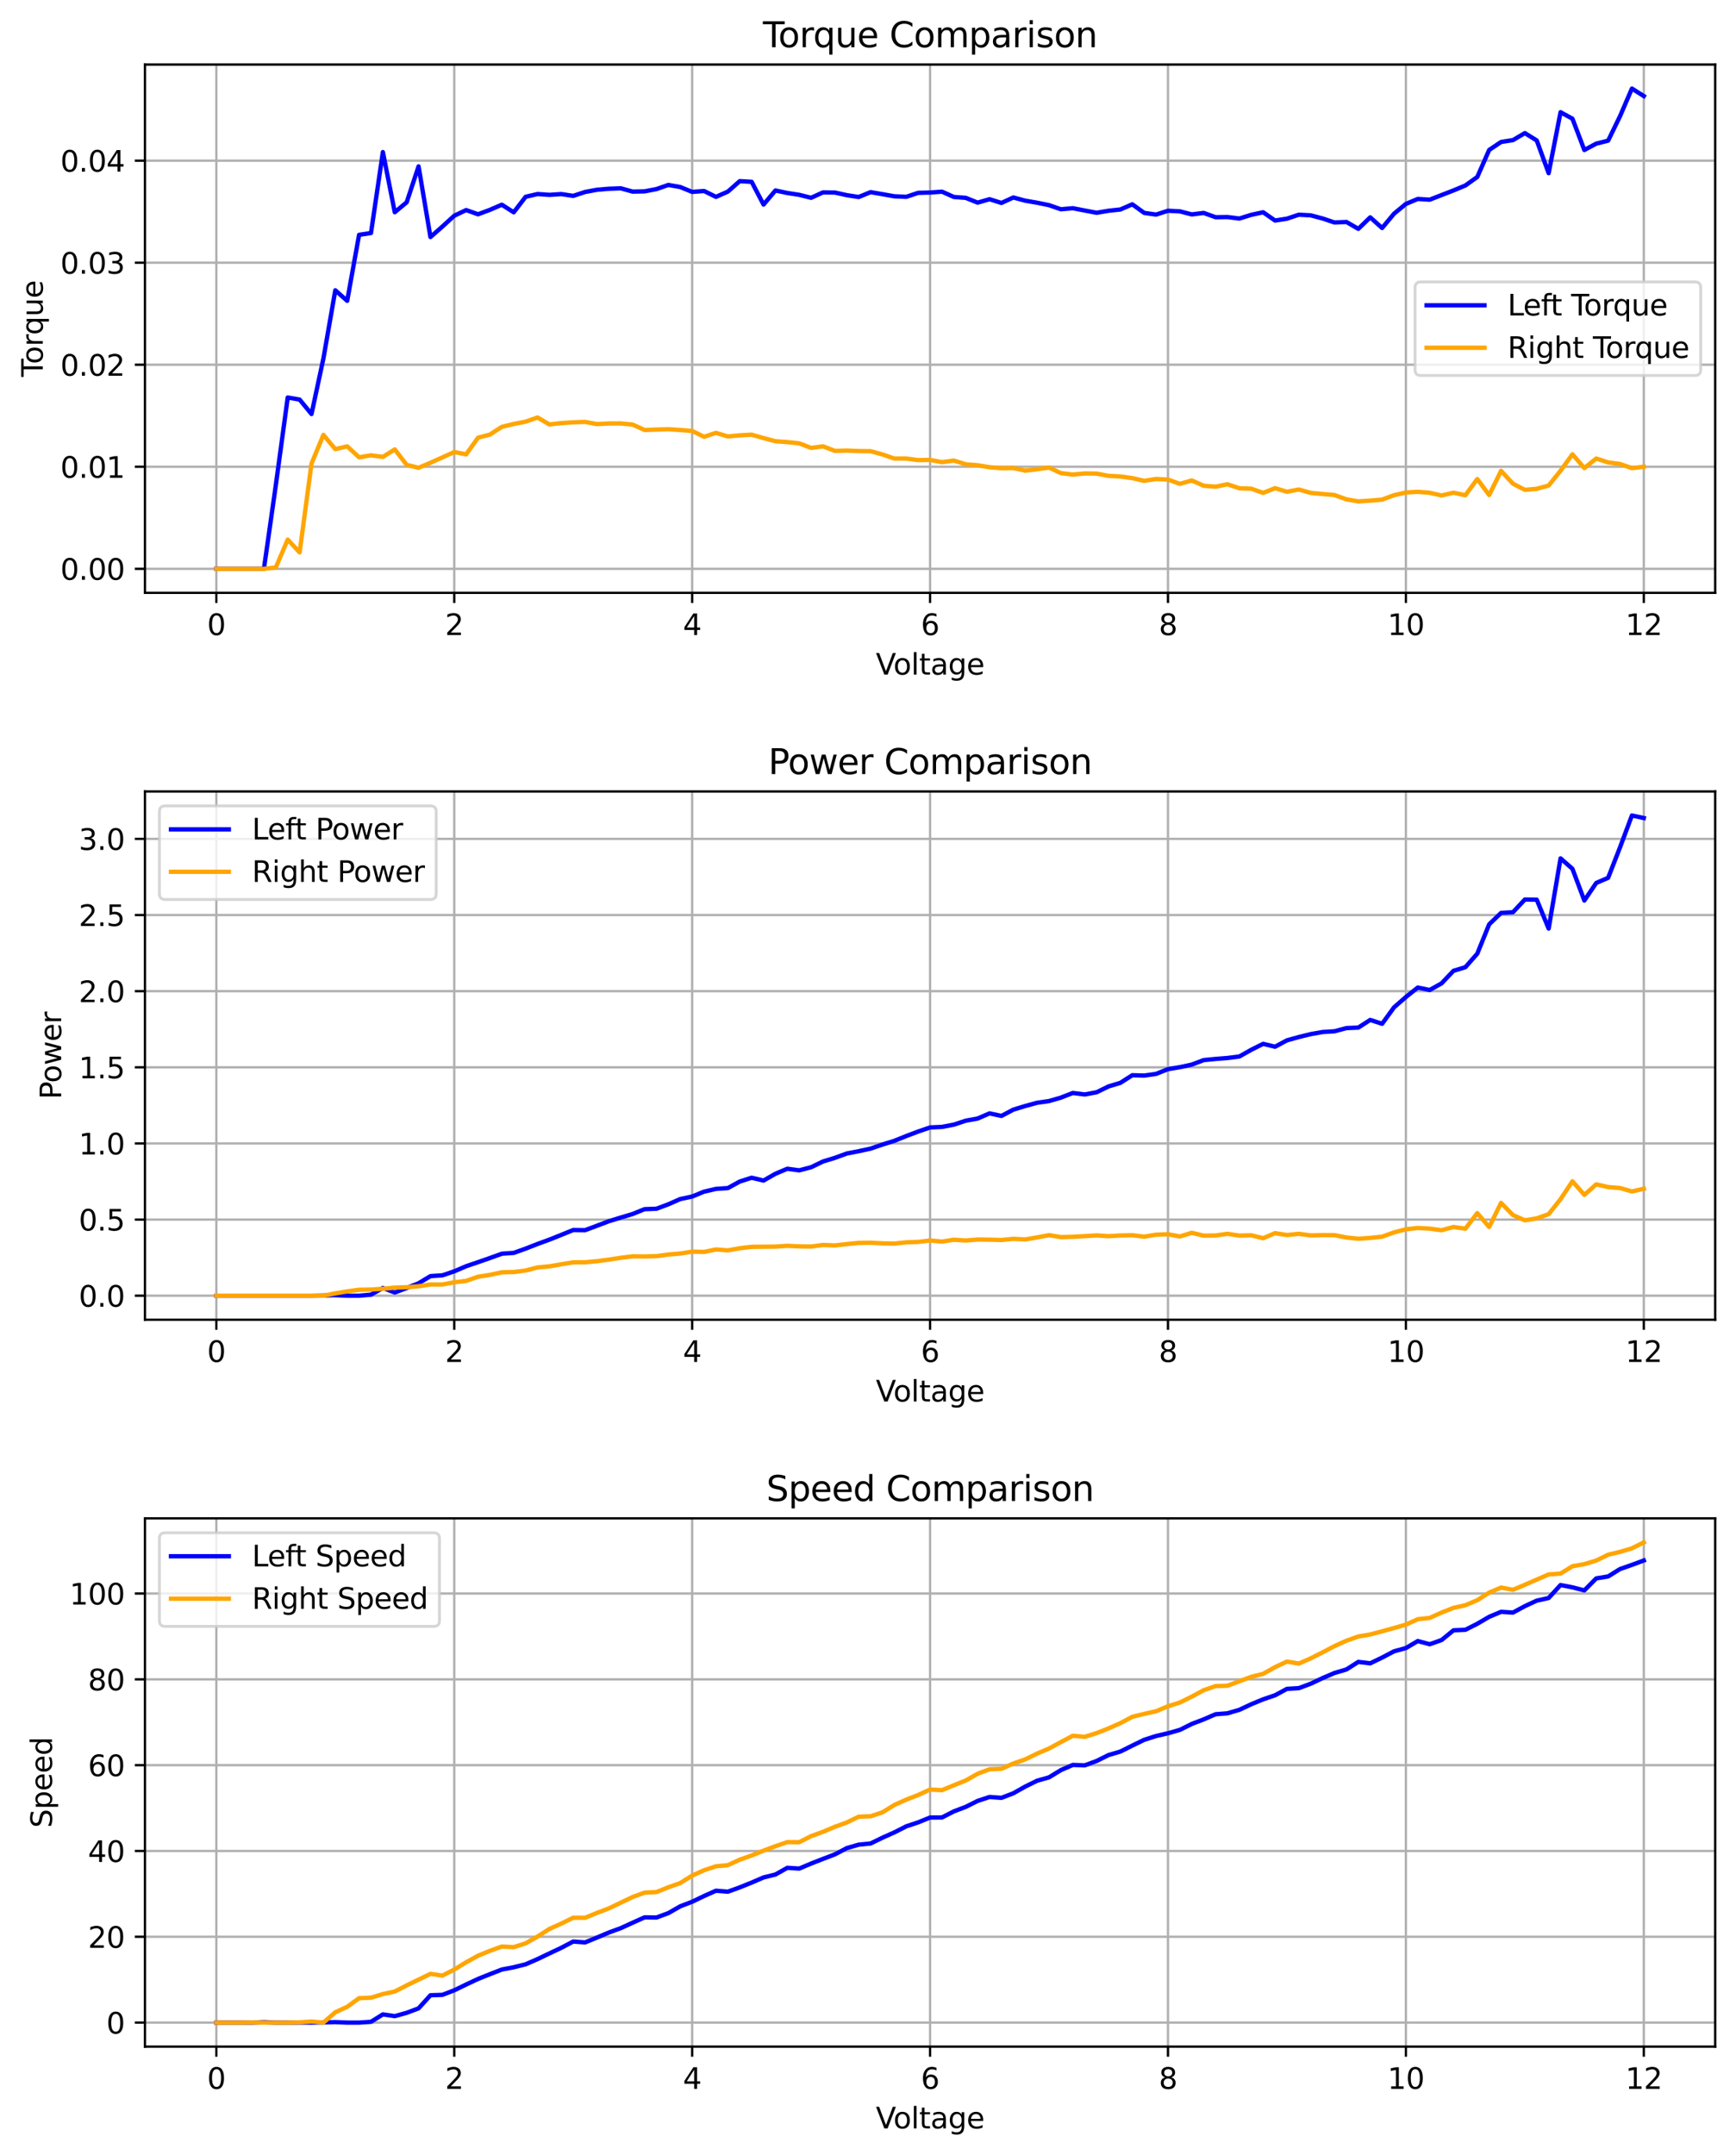 <?xml version="1.0" encoding="utf-8" standalone="no"?>
<!DOCTYPE svg PUBLIC "-//W3C//DTD SVG 1.1//EN"
  "http://www.w3.org/Graphics/SVG/1.1/DTD/svg11.dtd">
<svg xmlns:xlink="http://www.w3.org/1999/xlink" width="600.472pt" height="745.15pt" viewBox="0 0 600.472 745.15" xmlns="http://www.w3.org/2000/svg" version="1.1">
 <defs>
  <style type="text/css">*{stroke-linejoin: round; stroke-linecap: butt}</style>
 </defs>
 <g id="figure_1">
  <g id="patch_1">
   <path d="M 0 745.15 
L 600.472 745.15 
L 600.472 -0 
L 0 -0 
z
" style="fill: #ffffff"/>
  </g>
  <g id="axes_1">
   <g id="patch_2">
    <path d="M 50.144 204.96 
L 593.273 204.96 
L 593.273 22.318 
L 50.144 22.318 
z
" style="fill: #ffffff"/>
   </g>
   <g id="matplotlib.axis_1">
    <g id="xtick_1">
     <g id="line2d_1">
      <path d="M 74.831 204.96 
L 74.831 22.318 
" clip-path="url(#pe296b2dd07)" style="fill: none; stroke: #b0b0b0; stroke-width: 0.8; stroke-linecap: square"/>
     </g>
     <g id="line2d_2">
      <defs>
       <path id="m2319e3ef21" d="M 0 0 
L 0 3.5 
" style="stroke: #000000; stroke-width: 0.8"/>
      </defs>
      <g>
       <use xlink:href="#m2319e3ef21" x="74.831" y="204.96" style="stroke: #000000; stroke-width: 0.8"/>
      </g>
     </g>
     <g id="text_1">
      <!-- 0 -->
      <g transform="translate(71.65 219.559) scale(0.1 -0.1)">
       <defs>
        <path id="DejaVuSans-30" d="M 2034 4250 
Q 1547 4250 1301 3770 
Q 1056 3291 1056 2328 
Q 1056 1369 1301 889 
Q 1547 409 2034 409 
Q 2525 409 2770 889 
Q 3016 1369 3016 2328 
Q 3016 3291 2770 3770 
Q 2525 4250 2034 4250 
z
M 2034 4750 
Q 2819 4750 3233 4129 
Q 3647 3509 3647 2328 
Q 3647 1150 3233 529 
Q 2819 -91 2034 -91 
Q 1250 -91 836 529 
Q 422 1150 422 2328 
Q 422 3509 836 4129 
Q 1250 4750 2034 4750 
z
" transform="scale(0.016)"/>
       </defs>
       <use xlink:href="#DejaVuSans-30"/>
      </g>
     </g>
    </g>
    <g id="xtick_2">
     <g id="line2d_3">
      <path d="M 157.124 204.96 
L 157.124 22.318 
" clip-path="url(#pe296b2dd07)" style="fill: none; stroke: #b0b0b0; stroke-width: 0.8; stroke-linecap: square"/>
     </g>
     <g id="line2d_4">
      <g>
       <use xlink:href="#m2319e3ef21" x="157.124" y="204.96" style="stroke: #000000; stroke-width: 0.8"/>
      </g>
     </g>
     <g id="text_2">
      <!-- 2 -->
      <g transform="translate(153.942 219.559) scale(0.1 -0.1)">
       <defs>
        <path id="DejaVuSans-32" d="M 1228 531 
L 3431 531 
L 3431 0 
L 469 0 
L 469 531 
Q 828 903 1448 1529 
Q 2069 2156 2228 2338 
Q 2531 2678 2651 2914 
Q 2772 3150 2772 3378 
Q 2772 3750 2511 3984 
Q 2250 4219 1831 4219 
Q 1534 4219 1204 4116 
Q 875 4013 500 3803 
L 500 4441 
Q 881 4594 1212 4672 
Q 1544 4750 1819 4750 
Q 2544 4750 2975 4387 
Q 3406 4025 3406 3419 
Q 3406 3131 3298 2873 
Q 3191 2616 2906 2266 
Q 2828 2175 2409 1742 
Q 1991 1309 1228 531 
z
" transform="scale(0.016)"/>
       </defs>
       <use xlink:href="#DejaVuSans-32"/>
      </g>
     </g>
    </g>
    <g id="xtick_3">
     <g id="line2d_5">
      <path d="M 239.416 204.96 
L 239.416 22.318 
" clip-path="url(#pe296b2dd07)" style="fill: none; stroke: #b0b0b0; stroke-width: 0.8; stroke-linecap: square"/>
     </g>
     <g id="line2d_6">
      <g>
       <use xlink:href="#m2319e3ef21" x="239.416" y="204.96" style="stroke: #000000; stroke-width: 0.8"/>
      </g>
     </g>
     <g id="text_3">
      <!-- 4 -->
      <g transform="translate(236.235 219.559) scale(0.1 -0.1)">
       <defs>
        <path id="DejaVuSans-34" d="M 2419 4116 
L 825 1625 
L 2419 1625 
L 2419 4116 
z
M 2253 4666 
L 3047 4666 
L 3047 1625 
L 3713 1625 
L 3713 1100 
L 3047 1100 
L 3047 0 
L 2419 0 
L 2419 1100 
L 313 1100 
L 313 1709 
L 2253 4666 
z
" transform="scale(0.016)"/>
       </defs>
       <use xlink:href="#DejaVuSans-34"/>
      </g>
     </g>
    </g>
    <g id="xtick_4">
     <g id="line2d_7">
      <path d="M 321.708 204.96 
L 321.708 22.318 
" clip-path="url(#pe296b2dd07)" style="fill: none; stroke: #b0b0b0; stroke-width: 0.8; stroke-linecap: square"/>
     </g>
     <g id="line2d_8">
      <g>
       <use xlink:href="#m2319e3ef21" x="321.708" y="204.96" style="stroke: #000000; stroke-width: 0.8"/>
      </g>
     </g>
     <g id="text_4">
      <!-- 6 -->
      <g transform="translate(318.527 219.559) scale(0.1 -0.1)">
       <defs>
        <path id="DejaVuSans-36" d="M 2113 2584 
Q 1688 2584 1439 2293 
Q 1191 2003 1191 1497 
Q 1191 994 1439 701 
Q 1688 409 2113 409 
Q 2538 409 2786 701 
Q 3034 994 3034 1497 
Q 3034 2003 2786 2293 
Q 2538 2584 2113 2584 
z
M 3366 4563 
L 3366 3988 
Q 3128 4100 2886 4159 
Q 2644 4219 2406 4219 
Q 1781 4219 1451 3797 
Q 1122 3375 1075 2522 
Q 1259 2794 1537 2939 
Q 1816 3084 2150 3084 
Q 2853 3084 3261 2657 
Q 3669 2231 3669 1497 
Q 3669 778 3244 343 
Q 2819 -91 2113 -91 
Q 1303 -91 875 529 
Q 447 1150 447 2328 
Q 447 3434 972 4092 
Q 1497 4750 2381 4750 
Q 2619 4750 2861 4703 
Q 3103 4656 3366 4563 
z
" transform="scale(0.016)"/>
       </defs>
       <use xlink:href="#DejaVuSans-36"/>
      </g>
     </g>
    </g>
    <g id="xtick_5">
     <g id="line2d_9">
      <path d="M 404 204.96 
L 404 22.318 
" clip-path="url(#pe296b2dd07)" style="fill: none; stroke: #b0b0b0; stroke-width: 0.8; stroke-linecap: square"/>
     </g>
     <g id="line2d_10">
      <g>
       <use xlink:href="#m2319e3ef21" x="404" y="204.96" style="stroke: #000000; stroke-width: 0.8"/>
      </g>
     </g>
     <g id="text_5">
      <!-- 8 -->
      <g transform="translate(400.819 219.559) scale(0.1 -0.1)">
       <defs>
        <path id="DejaVuSans-38" d="M 2034 2216 
Q 1584 2216 1326 1975 
Q 1069 1734 1069 1313 
Q 1069 891 1326 650 
Q 1584 409 2034 409 
Q 2484 409 2743 651 
Q 3003 894 3003 1313 
Q 3003 1734 2745 1975 
Q 2488 2216 2034 2216 
z
M 1403 2484 
Q 997 2584 770 2862 
Q 544 3141 544 3541 
Q 544 4100 942 4425 
Q 1341 4750 2034 4750 
Q 2731 4750 3128 4425 
Q 3525 4100 3525 3541 
Q 3525 3141 3298 2862 
Q 3072 2584 2669 2484 
Q 3125 2378 3379 2068 
Q 3634 1759 3634 1313 
Q 3634 634 3220 271 
Q 2806 -91 2034 -91 
Q 1263 -91 848 271 
Q 434 634 434 1313 
Q 434 1759 690 2068 
Q 947 2378 1403 2484 
z
M 1172 3481 
Q 1172 3119 1398 2916 
Q 1625 2713 2034 2713 
Q 2441 2713 2670 2916 
Q 2900 3119 2900 3481 
Q 2900 3844 2670 4047 
Q 2441 4250 2034 4250 
Q 1625 4250 1398 4047 
Q 1172 3844 1172 3481 
z
" transform="scale(0.016)"/>
       </defs>
       <use xlink:href="#DejaVuSans-38"/>
      </g>
     </g>
    </g>
    <g id="xtick_6">
     <g id="line2d_11">
      <path d="M 486.293 204.96 
L 486.293 22.318 
" clip-path="url(#pe296b2dd07)" style="fill: none; stroke: #b0b0b0; stroke-width: 0.8; stroke-linecap: square"/>
     </g>
     <g id="line2d_12">
      <g>
       <use xlink:href="#m2319e3ef21" x="486.293" y="204.96" style="stroke: #000000; stroke-width: 0.8"/>
      </g>
     </g>
     <g id="text_6">
      <!-- 10 -->
      <g transform="translate(479.93 219.559) scale(0.1 -0.1)">
       <defs>
        <path id="DejaVuSans-31" d="M 794 531 
L 1825 531 
L 1825 4091 
L 703 3866 
L 703 4441 
L 1819 4666 
L 2450 4666 
L 2450 531 
L 3481 531 
L 3481 0 
L 794 0 
L 794 531 
z
" transform="scale(0.016)"/>
       </defs>
       <use xlink:href="#DejaVuSans-31"/>
       <use xlink:href="#DejaVuSans-30" transform="translate(63.623 0)"/>
      </g>
     </g>
    </g>
    <g id="xtick_7">
     <g id="line2d_13">
      <path d="M 568.585 204.96 
L 568.585 22.318 
" clip-path="url(#pe296b2dd07)" style="fill: none; stroke: #b0b0b0; stroke-width: 0.8; stroke-linecap: square"/>
     </g>
     <g id="line2d_14">
      <g>
       <use xlink:href="#m2319e3ef21" x="568.585" y="204.96" style="stroke: #000000; stroke-width: 0.8"/>
      </g>
     </g>
     <g id="text_7">
      <!-- 12 -->
      <g transform="translate(562.222 219.559) scale(0.1 -0.1)">
       <use xlink:href="#DejaVuSans-31"/>
       <use xlink:href="#DejaVuSans-32" transform="translate(63.623 0)"/>
      </g>
     </g>
    </g>
    <g id="text_8">
     <!-- Voltage -->
     <g transform="translate(302.952 233.237) scale(0.1 -0.1)">
      <defs>
       <path id="DejaVuSans-56" d="M 1831 0 
L 50 4666 
L 709 4666 
L 2188 738 
L 3669 4666 
L 4325 4666 
L 2547 0 
L 1831 0 
z
" transform="scale(0.016)"/>
       <path id="DejaVuSans-6f" d="M 1959 3097 
Q 1497 3097 1228 2736 
Q 959 2375 959 1747 
Q 959 1119 1226 758 
Q 1494 397 1959 397 
Q 2419 397 2687 759 
Q 2956 1122 2956 1747 
Q 2956 2369 2687 2733 
Q 2419 3097 1959 3097 
z
M 1959 3584 
Q 2709 3584 3137 3096 
Q 3566 2609 3566 1747 
Q 3566 888 3137 398 
Q 2709 -91 1959 -91 
Q 1206 -91 779 398 
Q 353 888 353 1747 
Q 353 2609 779 3096 
Q 1206 3584 1959 3584 
z
" transform="scale(0.016)"/>
       <path id="DejaVuSans-6c" d="M 603 4863 
L 1178 4863 
L 1178 0 
L 603 0 
L 603 4863 
z
" transform="scale(0.016)"/>
       <path id="DejaVuSans-74" d="M 1172 4494 
L 1172 3500 
L 2356 3500 
L 2356 3053 
L 1172 3053 
L 1172 1153 
Q 1172 725 1289 603 
Q 1406 481 1766 481 
L 2356 481 
L 2356 0 
L 1766 0 
Q 1100 0 847 248 
Q 594 497 594 1153 
L 594 3053 
L 172 3053 
L 172 3500 
L 594 3500 
L 594 4494 
L 1172 4494 
z
" transform="scale(0.016)"/>
       <path id="DejaVuSans-61" d="M 2194 1759 
Q 1497 1759 1228 1600 
Q 959 1441 959 1056 
Q 959 750 1161 570 
Q 1363 391 1709 391 
Q 2188 391 2477 730 
Q 2766 1069 2766 1631 
L 2766 1759 
L 2194 1759 
z
M 3341 1997 
L 3341 0 
L 2766 0 
L 2766 531 
Q 2569 213 2275 61 
Q 1981 -91 1556 -91 
Q 1019 -91 701 211 
Q 384 513 384 1019 
Q 384 1609 779 1909 
Q 1175 2209 1959 2209 
L 2766 2209 
L 2766 2266 
Q 2766 2663 2505 2880 
Q 2244 3097 1772 3097 
Q 1472 3097 1187 3025 
Q 903 2953 641 2809 
L 641 3341 
Q 956 3463 1253 3523 
Q 1550 3584 1831 3584 
Q 2591 3584 2966 3190 
Q 3341 2797 3341 1997 
z
" transform="scale(0.016)"/>
       <path id="DejaVuSans-67" d="M 2906 1791 
Q 2906 2416 2648 2759 
Q 2391 3103 1925 3103 
Q 1463 3103 1205 2759 
Q 947 2416 947 1791 
Q 947 1169 1205 825 
Q 1463 481 1925 481 
Q 2391 481 2648 825 
Q 2906 1169 2906 1791 
z
M 3481 434 
Q 3481 -459 3084 -895 
Q 2688 -1331 1869 -1331 
Q 1566 -1331 1297 -1286 
Q 1028 -1241 775 -1147 
L 775 -588 
Q 1028 -725 1275 -790 
Q 1522 -856 1778 -856 
Q 2344 -856 2625 -561 
Q 2906 -266 2906 331 
L 2906 616 
Q 2728 306 2450 153 
Q 2172 0 1784 0 
Q 1141 0 747 490 
Q 353 981 353 1791 
Q 353 2603 747 3093 
Q 1141 3584 1784 3584 
Q 2172 3584 2450 3431 
Q 2728 3278 2906 2969 
L 2906 3500 
L 3481 3500 
L 3481 434 
z
" transform="scale(0.016)"/>
       <path id="DejaVuSans-65" d="M 3597 1894 
L 3597 1613 
L 953 1613 
Q 991 1019 1311 708 
Q 1631 397 2203 397 
Q 2534 397 2845 478 
Q 3156 559 3463 722 
L 3463 178 
Q 3153 47 2828 -22 
Q 2503 -91 2169 -91 
Q 1331 -91 842 396 
Q 353 884 353 1716 
Q 353 2575 817 3079 
Q 1281 3584 2069 3584 
Q 2775 3584 3186 3129 
Q 3597 2675 3597 1894 
z
M 3022 2063 
Q 3016 2534 2758 2815 
Q 2500 3097 2075 3097 
Q 1594 3097 1305 2825 
Q 1016 2553 972 2059 
L 3022 2063 
z
" transform="scale(0.016)"/>
      </defs>
      <use xlink:href="#DejaVuSans-56"/>
      <use xlink:href="#DejaVuSans-6f" transform="translate(60.658 0)"/>
      <use xlink:href="#DejaVuSans-6c" transform="translate(121.84 0)"/>
      <use xlink:href="#DejaVuSans-74" transform="translate(149.623 0)"/>
      <use xlink:href="#DejaVuSans-61" transform="translate(188.832 0)"/>
      <use xlink:href="#DejaVuSans-67" transform="translate(250.111 0)"/>
      <use xlink:href="#DejaVuSans-65" transform="translate(313.588 0)"/>
     </g>
    </g>
   </g>
   <g id="matplotlib.axis_2">
    <g id="ytick_1">
     <g id="line2d_15">
      <path d="M 50.144 196.659 
L 593.273 196.659 
" clip-path="url(#pe296b2dd07)" style="fill: none; stroke: #b0b0b0; stroke-width: 0.8; stroke-linecap: square"/>
     </g>
     <g id="line2d_16">
      <defs>
       <path id="md478b695c7" d="M 0 0 
L -3.5 0 
" style="stroke: #000000; stroke-width: 0.8"/>
      </defs>
      <g>
       <use xlink:href="#md478b695c7" x="50.144" y="196.659" style="stroke: #000000; stroke-width: 0.8"/>
      </g>
     </g>
     <g id="text_9">
      <!-- 0.00 -->
      <g transform="translate(20.878 200.458) scale(0.1 -0.1)">
       <defs>
        <path id="DejaVuSans-2e" d="M 684 794 
L 1344 794 
L 1344 0 
L 684 0 
L 684 794 
z
" transform="scale(0.016)"/>
       </defs>
       <use xlink:href="#DejaVuSans-30"/>
       <use xlink:href="#DejaVuSans-2e" transform="translate(63.623 0)"/>
       <use xlink:href="#DejaVuSans-30" transform="translate(95.41 0)"/>
       <use xlink:href="#DejaVuSans-30" transform="translate(159.033 0)"/>
      </g>
     </g>
    </g>
    <g id="ytick_2">
     <g id="line2d_17">
      <path d="M 50.144 161.382 
L 593.273 161.382 
" clip-path="url(#pe296b2dd07)" style="fill: none; stroke: #b0b0b0; stroke-width: 0.8; stroke-linecap: square"/>
     </g>
     <g id="line2d_18">
      <g>
       <use xlink:href="#md478b695c7" x="50.144" y="161.382" style="stroke: #000000; stroke-width: 0.8"/>
      </g>
     </g>
     <g id="text_10">
      <!-- 0.01 -->
      <g transform="translate(20.878 165.181) scale(0.1 -0.1)">
       <use xlink:href="#DejaVuSans-30"/>
       <use xlink:href="#DejaVuSans-2e" transform="translate(63.623 0)"/>
       <use xlink:href="#DejaVuSans-30" transform="translate(95.41 0)"/>
       <use xlink:href="#DejaVuSans-31" transform="translate(159.033 0)"/>
      </g>
     </g>
    </g>
    <g id="ytick_3">
     <g id="line2d_19">
      <path d="M 50.144 126.105 
L 593.273 126.105 
" clip-path="url(#pe296b2dd07)" style="fill: none; stroke: #b0b0b0; stroke-width: 0.8; stroke-linecap: square"/>
     </g>
     <g id="line2d_20">
      <g>
       <use xlink:href="#md478b695c7" x="50.144" y="126.105" style="stroke: #000000; stroke-width: 0.8"/>
      </g>
     </g>
     <g id="text_11">
      <!-- 0.02 -->
      <g transform="translate(20.878 129.904) scale(0.1 -0.1)">
       <use xlink:href="#DejaVuSans-30"/>
       <use xlink:href="#DejaVuSans-2e" transform="translate(63.623 0)"/>
       <use xlink:href="#DejaVuSans-30" transform="translate(95.41 0)"/>
       <use xlink:href="#DejaVuSans-32" transform="translate(159.033 0)"/>
      </g>
     </g>
    </g>
    <g id="ytick_4">
     <g id="line2d_21">
      <path d="M 50.144 90.828 
L 593.273 90.828 
" clip-path="url(#pe296b2dd07)" style="fill: none; stroke: #b0b0b0; stroke-width: 0.8; stroke-linecap: square"/>
     </g>
     <g id="line2d_22">
      <g>
       <use xlink:href="#md478b695c7" x="50.144" y="90.828" style="stroke: #000000; stroke-width: 0.8"/>
      </g>
     </g>
     <g id="text_12">
      <!-- 0.03 -->
      <g transform="translate(20.878 94.627) scale(0.1 -0.1)">
       <defs>
        <path id="DejaVuSans-33" d="M 2597 2516 
Q 3050 2419 3304 2112 
Q 3559 1806 3559 1356 
Q 3559 666 3084 287 
Q 2609 -91 1734 -91 
Q 1441 -91 1130 -33 
Q 819 25 488 141 
L 488 750 
Q 750 597 1062 519 
Q 1375 441 1716 441 
Q 2309 441 2620 675 
Q 2931 909 2931 1356 
Q 2931 1769 2642 2001 
Q 2353 2234 1838 2234 
L 1294 2234 
L 1294 2753 
L 1863 2753 
Q 2328 2753 2575 2939 
Q 2822 3125 2822 3475 
Q 2822 3834 2567 4026 
Q 2313 4219 1838 4219 
Q 1578 4219 1281 4162 
Q 984 4106 628 3988 
L 628 4550 
Q 988 4650 1302 4700 
Q 1616 4750 1894 4750 
Q 2613 4750 3031 4423 
Q 3450 4097 3450 3541 
Q 3450 3153 3228 2886 
Q 3006 2619 2597 2516 
z
" transform="scale(0.016)"/>
       </defs>
       <use xlink:href="#DejaVuSans-30"/>
       <use xlink:href="#DejaVuSans-2e" transform="translate(63.623 0)"/>
       <use xlink:href="#DejaVuSans-30" transform="translate(95.41 0)"/>
       <use xlink:href="#DejaVuSans-33" transform="translate(159.033 0)"/>
      </g>
     </g>
    </g>
    <g id="ytick_5">
     <g id="line2d_23">
      <path d="M 50.144 55.551 
L 593.273 55.551 
" clip-path="url(#pe296b2dd07)" style="fill: none; stroke: #b0b0b0; stroke-width: 0.8; stroke-linecap: square"/>
     </g>
     <g id="line2d_24">
      <g>
       <use xlink:href="#md478b695c7" x="50.144" y="55.551" style="stroke: #000000; stroke-width: 0.8"/>
      </g>
     </g>
     <g id="text_13">
      <!-- 0.04 -->
      <g transform="translate(20.878 59.35) scale(0.1 -0.1)">
       <use xlink:href="#DejaVuSans-30"/>
       <use xlink:href="#DejaVuSans-2e" transform="translate(63.623 0)"/>
       <use xlink:href="#DejaVuSans-30" transform="translate(95.41 0)"/>
       <use xlink:href="#DejaVuSans-34" transform="translate(159.033 0)"/>
      </g>
     </g>
    </g>
    <g id="text_14">
     <!-- Torque -->
     <g transform="translate(14.798 130.29) rotate(-90) scale(0.1 -0.1)">
      <defs>
       <path id="DejaVuSans-54" d="M -19 4666 
L 3928 4666 
L 3928 4134 
L 2272 4134 
L 2272 0 
L 1638 0 
L 1638 4134 
L -19 4134 
L -19 4666 
z
" transform="scale(0.016)"/>
       <path id="DejaVuSans-72" d="M 2631 2963 
Q 2534 3019 2420 3045 
Q 2306 3072 2169 3072 
Q 1681 3072 1420 2755 
Q 1159 2438 1159 1844 
L 1159 0 
L 581 0 
L 581 3500 
L 1159 3500 
L 1159 2956 
Q 1341 3275 1631 3429 
Q 1922 3584 2338 3584 
Q 2397 3584 2469 3576 
Q 2541 3569 2628 3553 
L 2631 2963 
z
" transform="scale(0.016)"/>
       <path id="DejaVuSans-71" d="M 947 1747 
Q 947 1113 1208 752 
Q 1469 391 1925 391 
Q 2381 391 2643 752 
Q 2906 1113 2906 1747 
Q 2906 2381 2643 2742 
Q 2381 3103 1925 3103 
Q 1469 3103 1208 2742 
Q 947 2381 947 1747 
z
M 2906 525 
Q 2725 213 2448 61 
Q 2172 -91 1784 -91 
Q 1150 -91 751 415 
Q 353 922 353 1747 
Q 353 2572 751 3078 
Q 1150 3584 1784 3584 
Q 2172 3584 2448 3432 
Q 2725 3281 2906 2969 
L 2906 3500 
L 3481 3500 
L 3481 -1331 
L 2906 -1331 
L 2906 525 
z
" transform="scale(0.016)"/>
       <path id="DejaVuSans-75" d="M 544 1381 
L 544 3500 
L 1119 3500 
L 1119 1403 
Q 1119 906 1312 657 
Q 1506 409 1894 409 
Q 2359 409 2629 706 
Q 2900 1003 2900 1516 
L 2900 3500 
L 3475 3500 
L 3475 0 
L 2900 0 
L 2900 538 
Q 2691 219 2414 64 
Q 2138 -91 1772 -91 
Q 1169 -91 856 284 
Q 544 659 544 1381 
z
M 1991 3584 
L 1991 3584 
z
" transform="scale(0.016)"/>
      </defs>
      <use xlink:href="#DejaVuSans-54"/>
      <use xlink:href="#DejaVuSans-6f" transform="translate(44.084 0)"/>
      <use xlink:href="#DejaVuSans-72" transform="translate(105.266 0)"/>
      <use xlink:href="#DejaVuSans-71" transform="translate(144.629 0)"/>
      <use xlink:href="#DejaVuSans-75" transform="translate(208.105 0)"/>
      <use xlink:href="#DejaVuSans-65" transform="translate(271.484 0)"/>
     </g>
    </g>
   </g>
   <g id="line2d_25">
    <path d="M 74.831 196.659 
L 78.946 196.659 
L 83.061 196.659 
L 87.175 196.659 
L 91.29 196.659 
L 95.404 167.725 
L 99.519 137.439 
L 103.634 138.144 
L 107.748 143.144 
L 111.863 123.959 
L 115.978 100.365 
L 120.092 104.012 
L 124.207 81.19 
L 128.321 80.566 
L 132.436 52.57 
L 136.551 73.38 
L 140.665 69.939 
L 144.78 57.522 
L 148.894 81.962 
L 153.009 78.338 
L 157.124 74.591 
L 161.238 72.626 
L 165.353 74.091 
L 169.467 72.548 
L 173.582 70.778 
L 177.697 73.404 
L 181.811 68.04 
L 185.926 67.089 
L 190.041 67.372 
L 194.155 67.102 
L 198.27 67.722 
L 202.384 66.372 
L 206.499 65.61 
L 210.614 65.258 
L 214.728 65.105 
L 218.843 66.247 
L 222.957 66.162 
L 227.072 65.371 
L 231.187 63.937 
L 235.301 64.668 
L 239.416 66.35 
L 243.531 66.04 
L 247.645 68.069 
L 251.76 66.248 
L 255.874 62.624 
L 259.989 62.858 
L 264.104 70.732 
L 268.218 65.857 
L 272.333 66.727 
L 276.447 67.358 
L 280.562 68.389 
L 284.677 66.512 
L 288.791 66.573 
L 292.906 67.477 
L 297.02 68.119 
L 301.135 66.429 
L 305.25 67.143 
L 309.364 67.867 
L 313.479 68.049 
L 317.594 66.676 
L 321.708 66.567 
L 325.823 66.264 
L 329.937 68.101 
L 334.052 68.41 
L 338.167 70.06 
L 342.281 68.871 
L 346.396 70.17 
L 350.51 68.279 
L 354.625 69.382 
L 358.74 70.092 
L 362.854 70.934 
L 366.969 72.354 
L 371.083 71.988 
L 375.198 72.787 
L 379.313 73.567 
L 383.427 72.87 
L 387.542 72.426 
L 391.657 70.637 
L 395.771 73.609 
L 399.886 74.188 
L 404 72.869 
L 408.115 73.072 
L 412.23 74.134 
L 416.344 73.618 
L 420.459 75.101 
L 424.573 75.042 
L 428.688 75.556 
L 432.803 74.28 
L 436.917 73.388 
L 441.032 76.25 
L 445.146 75.603 
L 449.261 74.233 
L 453.376 74.453 
L 457.49 75.542 
L 461.605 76.926 
L 465.72 76.744 
L 469.834 79.125 
L 473.949 75.147 
L 478.063 78.832 
L 482.178 73.89 
L 486.293 70.505 
L 490.407 68.782 
L 494.522 69.038 
L 498.636 67.438 
L 502.751 65.841 
L 506.866 64.128 
L 510.98 61.193 
L 515.095 51.847 
L 519.209 49.086 
L 523.324 48.441 
L 527.439 46.015 
L 531.553 48.572 
L 535.668 59.874 
L 539.783 38.796 
L 543.897 41.039 
L 548.012 51.865 
L 552.126 49.663 
L 556.241 48.637 
L 560.356 40.171 
L 564.47 30.62 
L 568.585 33.22 
" clip-path="url(#pe296b2dd07)" style="fill: none; stroke: #0000ff; stroke-width: 1.5; stroke-linecap: square"/>
   </g>
   <g id="line2d_26">
    <path d="M 74.831 196.659 
L 78.946 196.659 
L 83.061 196.659 
L 87.175 196.659 
L 91.29 196.659 
L 95.404 196.187 
L 99.519 186.554 
L 103.634 190.996 
L 107.748 160.286 
L 111.863 150.348 
L 115.978 155.289 
L 120.092 154.319 
L 124.207 158.108 
L 128.321 157.426 
L 132.436 157.964 
L 136.551 155.38 
L 140.665 160.719 
L 144.78 161.729 
L 148.894 159.999 
L 153.009 158.142 
L 157.124 156.289 
L 161.238 157.081 
L 165.353 151.322 
L 169.467 150.245 
L 173.582 147.574 
L 177.697 146.582 
L 181.811 145.784 
L 185.926 144.34 
L 190.041 146.743 
L 194.155 146.292 
L 198.27 146.008 
L 202.384 145.871 
L 206.499 146.629 
L 210.614 146.418 
L 214.728 146.406 
L 218.843 146.8 
L 222.957 148.667 
L 227.072 148.522 
L 231.187 148.393 
L 235.301 148.668 
L 239.416 149.007 
L 243.531 151.015 
L 247.645 149.667 
L 251.76 150.889 
L 255.874 150.512 
L 259.989 150.279 
L 264.104 151.461 
L 268.218 152.552 
L 272.333 152.854 
L 276.447 153.277 
L 280.562 154.864 
L 284.677 154.317 
L 288.791 155.891 
L 292.906 155.786 
L 297.02 155.945 
L 301.135 155.995 
L 305.25 157.122 
L 309.364 158.543 
L 313.479 158.543 
L 317.594 159.081 
L 321.708 159.011 
L 325.823 159.781 
L 329.937 159.237 
L 334.052 160.527 
L 338.167 160.85 
L 342.281 161.544 
L 346.396 161.871 
L 350.51 161.813 
L 354.625 162.733 
L 358.74 162.236 
L 362.854 161.647 
L 366.969 163.584 
L 371.083 164.077 
L 375.198 163.7 
L 379.313 163.743 
L 383.427 164.516 
L 387.542 164.74 
L 391.657 165.3 
L 395.771 166.249 
L 399.886 165.595 
L 404 165.81 
L 408.115 167.287 
L 412.23 166.107 
L 416.344 167.941 
L 420.459 168.269 
L 424.573 167.421 
L 428.688 168.822 
L 432.803 168.954 
L 436.917 170.409 
L 441.032 168.775 
L 445.146 170.025 
L 449.261 169.231 
L 453.376 170.414 
L 457.49 170.794 
L 461.605 171.154 
L 465.72 172.644 
L 469.834 173.348 
L 473.949 173.092 
L 478.063 172.735 
L 482.178 171.21 
L 486.293 170.27 
L 490.407 170.041 
L 494.522 170.373 
L 498.636 171.302 
L 502.751 170.347 
L 506.866 171.22 
L 510.98 165.615 
L 515.095 171.161 
L 519.209 162.795 
L 523.324 167.229 
L 527.439 169.351 
L 531.553 169 
L 535.668 167.865 
L 539.783 162.753 
L 543.897 157.058 
L 548.012 161.832 
L 552.126 158.528 
L 556.241 159.869 
L 560.356 160.416 
L 564.47 161.848 
L 568.585 161.378 
" clip-path="url(#pe296b2dd07)" style="fill: none; stroke: #ffa500; stroke-width: 1.5; stroke-linecap: square"/>
   </g>
   <g id="patch_3">
    <path d="M 50.144 204.96 
L 50.144 22.318 
" style="fill: none; stroke: #000000; stroke-width: 0.8; stroke-linejoin: miter; stroke-linecap: square"/>
   </g>
   <g id="patch_4">
    <path d="M 593.273 204.96 
L 593.273 22.318 
" style="fill: none; stroke: #000000; stroke-width: 0.8; stroke-linejoin: miter; stroke-linecap: square"/>
   </g>
   <g id="patch_5">
    <path d="M 50.144 204.96 
L 593.273 204.96 
" style="fill: none; stroke: #000000; stroke-width: 0.8; stroke-linejoin: miter; stroke-linecap: square"/>
   </g>
   <g id="patch_6">
    <path d="M 50.144 22.318 
L 593.273 22.318 
" style="fill: none; stroke: #000000; stroke-width: 0.8; stroke-linejoin: miter; stroke-linecap: square"/>
   </g>
   <g id="text_15">
    <!-- Torque Comparison -->
    <g transform="translate(263.896 16.318) scale(0.12 -0.12)">
     <defs>
      <path id="DejaVuSans-20" transform="scale(0.016)"/>
      <path id="DejaVuSans-43" d="M 4122 4306 
L 4122 3641 
Q 3803 3938 3442 4084 
Q 3081 4231 2675 4231 
Q 1875 4231 1450 3742 
Q 1025 3253 1025 2328 
Q 1025 1406 1450 917 
Q 1875 428 2675 428 
Q 3081 428 3442 575 
Q 3803 722 4122 1019 
L 4122 359 
Q 3791 134 3420 21 
Q 3050 -91 2638 -91 
Q 1578 -91 968 557 
Q 359 1206 359 2328 
Q 359 3453 968 4101 
Q 1578 4750 2638 4750 
Q 3056 4750 3426 4639 
Q 3797 4528 4122 4306 
z
" transform="scale(0.016)"/>
      <path id="DejaVuSans-6d" d="M 3328 2828 
Q 3544 3216 3844 3400 
Q 4144 3584 4550 3584 
Q 5097 3584 5394 3201 
Q 5691 2819 5691 2113 
L 5691 0 
L 5113 0 
L 5113 2094 
Q 5113 2597 4934 2840 
Q 4756 3084 4391 3084 
Q 3944 3084 3684 2787 
Q 3425 2491 3425 1978 
L 3425 0 
L 2847 0 
L 2847 2094 
Q 2847 2600 2669 2842 
Q 2491 3084 2119 3084 
Q 1678 3084 1418 2786 
Q 1159 2488 1159 1978 
L 1159 0 
L 581 0 
L 581 3500 
L 1159 3500 
L 1159 2956 
Q 1356 3278 1631 3431 
Q 1906 3584 2284 3584 
Q 2666 3584 2933 3390 
Q 3200 3197 3328 2828 
z
" transform="scale(0.016)"/>
      <path id="DejaVuSans-70" d="M 1159 525 
L 1159 -1331 
L 581 -1331 
L 581 3500 
L 1159 3500 
L 1159 2969 
Q 1341 3281 1617 3432 
Q 1894 3584 2278 3584 
Q 2916 3584 3314 3078 
Q 3713 2572 3713 1747 
Q 3713 922 3314 415 
Q 2916 -91 2278 -91 
Q 1894 -91 1617 61 
Q 1341 213 1159 525 
z
M 3116 1747 
Q 3116 2381 2855 2742 
Q 2594 3103 2138 3103 
Q 1681 3103 1420 2742 
Q 1159 2381 1159 1747 
Q 1159 1113 1420 752 
Q 1681 391 2138 391 
Q 2594 391 2855 752 
Q 3116 1113 3116 1747 
z
" transform="scale(0.016)"/>
      <path id="DejaVuSans-69" d="M 603 3500 
L 1178 3500 
L 1178 0 
L 603 0 
L 603 3500 
z
M 603 4863 
L 1178 4863 
L 1178 4134 
L 603 4134 
L 603 4863 
z
" transform="scale(0.016)"/>
      <path id="DejaVuSans-73" d="M 2834 3397 
L 2834 2853 
Q 2591 2978 2328 3040 
Q 2066 3103 1784 3103 
Q 1356 3103 1142 2972 
Q 928 2841 928 2578 
Q 928 2378 1081 2264 
Q 1234 2150 1697 2047 
L 1894 2003 
Q 2506 1872 2764 1633 
Q 3022 1394 3022 966 
Q 3022 478 2636 193 
Q 2250 -91 1575 -91 
Q 1294 -91 989 -36 
Q 684 19 347 128 
L 347 722 
Q 666 556 975 473 
Q 1284 391 1588 391 
Q 1994 391 2212 530 
Q 2431 669 2431 922 
Q 2431 1156 2273 1281 
Q 2116 1406 1581 1522 
L 1381 1569 
Q 847 1681 609 1914 
Q 372 2147 372 2553 
Q 372 3047 722 3315 
Q 1072 3584 1716 3584 
Q 2034 3584 2315 3537 
Q 2597 3491 2834 3397 
z
" transform="scale(0.016)"/>
      <path id="DejaVuSans-6e" d="M 3513 2113 
L 3513 0 
L 2938 0 
L 2938 2094 
Q 2938 2591 2744 2837 
Q 2550 3084 2163 3084 
Q 1697 3084 1428 2787 
Q 1159 2491 1159 1978 
L 1159 0 
L 581 0 
L 581 3500 
L 1159 3500 
L 1159 2956 
Q 1366 3272 1645 3428 
Q 1925 3584 2291 3584 
Q 2894 3584 3203 3211 
Q 3513 2838 3513 2113 
z
" transform="scale(0.016)"/>
     </defs>
     <use xlink:href="#DejaVuSans-54"/>
     <use xlink:href="#DejaVuSans-6f" transform="translate(44.084 0)"/>
     <use xlink:href="#DejaVuSans-72" transform="translate(105.266 0)"/>
     <use xlink:href="#DejaVuSans-71" transform="translate(144.629 0)"/>
     <use xlink:href="#DejaVuSans-75" transform="translate(208.105 0)"/>
     <use xlink:href="#DejaVuSans-65" transform="translate(271.484 0)"/>
     <use xlink:href="#DejaVuSans-20" transform="translate(333.008 0)"/>
     <use xlink:href="#DejaVuSans-43" transform="translate(364.795 0)"/>
     <use xlink:href="#DejaVuSans-6f" transform="translate(434.619 0)"/>
     <use xlink:href="#DejaVuSans-6d" transform="translate(495.801 0)"/>
     <use xlink:href="#DejaVuSans-70" transform="translate(593.213 0)"/>
     <use xlink:href="#DejaVuSans-61" transform="translate(656.689 0)"/>
     <use xlink:href="#DejaVuSans-72" transform="translate(717.969 0)"/>
     <use xlink:href="#DejaVuSans-69" transform="translate(759.082 0)"/>
     <use xlink:href="#DejaVuSans-73" transform="translate(786.865 0)"/>
     <use xlink:href="#DejaVuSans-6f" transform="translate(838.965 0)"/>
     <use xlink:href="#DejaVuSans-6e" transform="translate(900.146 0)"/>
    </g>
   </g>
   <g id="legend_1">
    <g id="patch_7">
     <path d="M 491.46 129.817 
L 586.273 129.817 
Q 588.273 129.817 588.273 127.817 
L 588.273 99.461 
Q 588.273 97.461 586.273 97.461 
L 491.46 97.461 
Q 489.46 97.461 489.46 99.461 
L 489.46 127.817 
Q 489.46 129.817 491.46 129.817 
z
" style="fill: #ffffff; opacity: 0.8; stroke: #cccccc; stroke-linejoin: miter"/>
    </g>
    <g id="line2d_27">
     <path d="M 493.46 105.56 
L 503.46 105.56 
L 513.46 105.56 
" style="fill: none; stroke: #0000ff; stroke-width: 1.5; stroke-linecap: square"/>
    </g>
    <g id="text_16">
     <!-- Left Torque -->
     <g transform="translate(521.46 109.06) scale(0.1 -0.1)">
      <defs>
       <path id="DejaVuSans-4c" d="M 628 4666 
L 1259 4666 
L 1259 531 
L 3531 531 
L 3531 0 
L 628 0 
L 628 4666 
z
" transform="scale(0.016)"/>
       <path id="DejaVuSans-66" d="M 2375 4863 
L 2375 4384 
L 1825 4384 
Q 1516 4384 1395 4259 
Q 1275 4134 1275 3809 
L 1275 3500 
L 2222 3500 
L 2222 3053 
L 1275 3053 
L 1275 0 
L 697 0 
L 697 3053 
L 147 3053 
L 147 3500 
L 697 3500 
L 697 3744 
Q 697 4328 969 4595 
Q 1241 4863 1831 4863 
L 2375 4863 
z
" transform="scale(0.016)"/>
      </defs>
      <use xlink:href="#DejaVuSans-4c"/>
      <use xlink:href="#DejaVuSans-65" transform="translate(53.963 0)"/>
      <use xlink:href="#DejaVuSans-66" transform="translate(115.486 0)"/>
      <use xlink:href="#DejaVuSans-74" transform="translate(148.941 0)"/>
      <use xlink:href="#DejaVuSans-20" transform="translate(188.15 0)"/>
      <use xlink:href="#DejaVuSans-54" transform="translate(219.938 0)"/>
      <use xlink:href="#DejaVuSans-6f" transform="translate(264.021 0)"/>
      <use xlink:href="#DejaVuSans-72" transform="translate(325.203 0)"/>
      <use xlink:href="#DejaVuSans-71" transform="translate(364.566 0)"/>
      <use xlink:href="#DejaVuSans-75" transform="translate(428.043 0)"/>
      <use xlink:href="#DejaVuSans-65" transform="translate(491.422 0)"/>
     </g>
    </g>
    <g id="line2d_28">
     <path d="M 493.46 120.238 
L 503.46 120.238 
L 513.46 120.238 
" style="fill: none; stroke: #ffa500; stroke-width: 1.5; stroke-linecap: square"/>
    </g>
    <g id="text_17">
     <!-- Right Torque -->
     <g transform="translate(521.46 123.738) scale(0.1 -0.1)">
      <defs>
       <path id="DejaVuSans-52" d="M 2841 2188 
Q 3044 2119 3236 1894 
Q 3428 1669 3622 1275 
L 4263 0 
L 3584 0 
L 2988 1197 
Q 2756 1666 2539 1819 
Q 2322 1972 1947 1972 
L 1259 1972 
L 1259 0 
L 628 0 
L 628 4666 
L 2053 4666 
Q 2853 4666 3247 4331 
Q 3641 3997 3641 3322 
Q 3641 2881 3436 2590 
Q 3231 2300 2841 2188 
z
M 1259 4147 
L 1259 2491 
L 2053 2491 
Q 2509 2491 2742 2702 
Q 2975 2913 2975 3322 
Q 2975 3731 2742 3939 
Q 2509 4147 2053 4147 
L 1259 4147 
z
" transform="scale(0.016)"/>
       <path id="DejaVuSans-68" d="M 3513 2113 
L 3513 0 
L 2938 0 
L 2938 2094 
Q 2938 2591 2744 2837 
Q 2550 3084 2163 3084 
Q 1697 3084 1428 2787 
Q 1159 2491 1159 1978 
L 1159 0 
L 581 0 
L 581 4863 
L 1159 4863 
L 1159 2956 
Q 1366 3272 1645 3428 
Q 1925 3584 2291 3584 
Q 2894 3584 3203 3211 
Q 3513 2838 3513 2113 
z
" transform="scale(0.016)"/>
      </defs>
      <use xlink:href="#DejaVuSans-52"/>
      <use xlink:href="#DejaVuSans-69" transform="translate(69.482 0)"/>
      <use xlink:href="#DejaVuSans-67" transform="translate(97.266 0)"/>
      <use xlink:href="#DejaVuSans-68" transform="translate(160.742 0)"/>
      <use xlink:href="#DejaVuSans-74" transform="translate(224.121 0)"/>
      <use xlink:href="#DejaVuSans-20" transform="translate(263.33 0)"/>
      <use xlink:href="#DejaVuSans-54" transform="translate(295.117 0)"/>
      <use xlink:href="#DejaVuSans-6f" transform="translate(339.201 0)"/>
      <use xlink:href="#DejaVuSans-72" transform="translate(400.383 0)"/>
      <use xlink:href="#DejaVuSans-71" transform="translate(439.746 0)"/>
      <use xlink:href="#DejaVuSans-75" transform="translate(503.223 0)"/>
      <use xlink:href="#DejaVuSans-65" transform="translate(566.602 0)"/>
     </g>
    </g>
   </g>
  </g>
  <g id="axes_2">
   <g id="patch_8">
    <path d="M 50.144 456.277 
L 593.273 456.277 
L 593.273 273.635 
L 50.144 273.635 
z
" style="fill: #ffffff"/>
   </g>
   <g id="matplotlib.axis_3">
    <g id="xtick_8">
     <g id="line2d_29">
      <path d="M 74.831 456.277 
L 74.831 273.635 
" clip-path="url(#pa37800425e)" style="fill: none; stroke: #b0b0b0; stroke-width: 0.8; stroke-linecap: square"/>
     </g>
     <g id="line2d_30">
      <g>
       <use xlink:href="#m2319e3ef21" x="74.831" y="456.277" style="stroke: #000000; stroke-width: 0.8"/>
      </g>
     </g>
     <g id="text_18">
      <!-- 0 -->
      <g transform="translate(71.65 470.876) scale(0.1 -0.1)">
       <use xlink:href="#DejaVuSans-30"/>
      </g>
     </g>
    </g>
    <g id="xtick_9">
     <g id="line2d_31">
      <path d="M 157.124 456.277 
L 157.124 273.635 
" clip-path="url(#pa37800425e)" style="fill: none; stroke: #b0b0b0; stroke-width: 0.8; stroke-linecap: square"/>
     </g>
     <g id="line2d_32">
      <g>
       <use xlink:href="#m2319e3ef21" x="157.124" y="456.277" style="stroke: #000000; stroke-width: 0.8"/>
      </g>
     </g>
     <g id="text_19">
      <!-- 2 -->
      <g transform="translate(153.942 470.876) scale(0.1 -0.1)">
       <use xlink:href="#DejaVuSans-32"/>
      </g>
     </g>
    </g>
    <g id="xtick_10">
     <g id="line2d_33">
      <path d="M 239.416 456.277 
L 239.416 273.635 
" clip-path="url(#pa37800425e)" style="fill: none; stroke: #b0b0b0; stroke-width: 0.8; stroke-linecap: square"/>
     </g>
     <g id="line2d_34">
      <g>
       <use xlink:href="#m2319e3ef21" x="239.416" y="456.277" style="stroke: #000000; stroke-width: 0.8"/>
      </g>
     </g>
     <g id="text_20">
      <!-- 4 -->
      <g transform="translate(236.235 470.876) scale(0.1 -0.1)">
       <use xlink:href="#DejaVuSans-34"/>
      </g>
     </g>
    </g>
    <g id="xtick_11">
     <g id="line2d_35">
      <path d="M 321.708 456.277 
L 321.708 273.635 
" clip-path="url(#pa37800425e)" style="fill: none; stroke: #b0b0b0; stroke-width: 0.8; stroke-linecap: square"/>
     </g>
     <g id="line2d_36">
      <g>
       <use xlink:href="#m2319e3ef21" x="321.708" y="456.277" style="stroke: #000000; stroke-width: 0.8"/>
      </g>
     </g>
     <g id="text_21">
      <!-- 6 -->
      <g transform="translate(318.527 470.876) scale(0.1 -0.1)">
       <use xlink:href="#DejaVuSans-36"/>
      </g>
     </g>
    </g>
    <g id="xtick_12">
     <g id="line2d_37">
      <path d="M 404 456.277 
L 404 273.635 
" clip-path="url(#pa37800425e)" style="fill: none; stroke: #b0b0b0; stroke-width: 0.8; stroke-linecap: square"/>
     </g>
     <g id="line2d_38">
      <g>
       <use xlink:href="#m2319e3ef21" x="404" y="456.277" style="stroke: #000000; stroke-width: 0.8"/>
      </g>
     </g>
     <g id="text_22">
      <!-- 8 -->
      <g transform="translate(400.819 470.876) scale(0.1 -0.1)">
       <use xlink:href="#DejaVuSans-38"/>
      </g>
     </g>
    </g>
    <g id="xtick_13">
     <g id="line2d_39">
      <path d="M 486.293 456.277 
L 486.293 273.635 
" clip-path="url(#pa37800425e)" style="fill: none; stroke: #b0b0b0; stroke-width: 0.8; stroke-linecap: square"/>
     </g>
     <g id="line2d_40">
      <g>
       <use xlink:href="#m2319e3ef21" x="486.293" y="456.277" style="stroke: #000000; stroke-width: 0.8"/>
      </g>
     </g>
     <g id="text_23">
      <!-- 10 -->
      <g transform="translate(479.93 470.876) scale(0.1 -0.1)">
       <use xlink:href="#DejaVuSans-31"/>
       <use xlink:href="#DejaVuSans-30" transform="translate(63.623 0)"/>
      </g>
     </g>
    </g>
    <g id="xtick_14">
     <g id="line2d_41">
      <path d="M 568.585 456.277 
L 568.585 273.635 
" clip-path="url(#pa37800425e)" style="fill: none; stroke: #b0b0b0; stroke-width: 0.8; stroke-linecap: square"/>
     </g>
     <g id="line2d_42">
      <g>
       <use xlink:href="#m2319e3ef21" x="568.585" y="456.277" style="stroke: #000000; stroke-width: 0.8"/>
      </g>
     </g>
     <g id="text_24">
      <!-- 12 -->
      <g transform="translate(562.222 470.876) scale(0.1 -0.1)">
       <use xlink:href="#DejaVuSans-31"/>
       <use xlink:href="#DejaVuSans-32" transform="translate(63.623 0)"/>
      </g>
     </g>
    </g>
    <g id="text_25">
     <!-- Voltage -->
     <g transform="translate(302.952 484.554) scale(0.1 -0.1)">
      <use xlink:href="#DejaVuSans-56"/>
      <use xlink:href="#DejaVuSans-6f" transform="translate(60.658 0)"/>
      <use xlink:href="#DejaVuSans-6c" transform="translate(121.84 0)"/>
      <use xlink:href="#DejaVuSans-74" transform="translate(149.623 0)"/>
      <use xlink:href="#DejaVuSans-61" transform="translate(188.832 0)"/>
      <use xlink:href="#DejaVuSans-67" transform="translate(250.111 0)"/>
      <use xlink:href="#DejaVuSans-65" transform="translate(313.588 0)"/>
     </g>
    </g>
   </g>
   <g id="matplotlib.axis_4">
    <g id="ytick_6">
     <g id="line2d_43">
      <path d="M 50.144 447.975 
L 593.273 447.975 
" clip-path="url(#pa37800425e)" style="fill: none; stroke: #b0b0b0; stroke-width: 0.8; stroke-linecap: square"/>
     </g>
     <g id="line2d_44">
      <g>
       <use xlink:href="#md478b695c7" x="50.144" y="447.975" style="stroke: #000000; stroke-width: 0.8"/>
      </g>
     </g>
     <g id="text_26">
      <!-- 0.0 -->
      <g transform="translate(27.241 451.774) scale(0.1 -0.1)">
       <use xlink:href="#DejaVuSans-30"/>
       <use xlink:href="#DejaVuSans-2e" transform="translate(63.623 0)"/>
       <use xlink:href="#DejaVuSans-30" transform="translate(95.41 0)"/>
      </g>
     </g>
    </g>
    <g id="ytick_7">
     <g id="line2d_45">
      <path d="M 50.144 421.652 
L 593.273 421.652 
" clip-path="url(#pa37800425e)" style="fill: none; stroke: #b0b0b0; stroke-width: 0.8; stroke-linecap: square"/>
     </g>
     <g id="line2d_46">
      <g>
       <use xlink:href="#md478b695c7" x="50.144" y="421.652" style="stroke: #000000; stroke-width: 0.8"/>
      </g>
     </g>
     <g id="text_27">
      <!-- 0.5 -->
      <g transform="translate(27.241 425.452) scale(0.1 -0.1)">
       <defs>
        <path id="DejaVuSans-35" d="M 691 4666 
L 3169 4666 
L 3169 4134 
L 1269 4134 
L 1269 2991 
Q 1406 3038 1543 3061 
Q 1681 3084 1819 3084 
Q 2600 3084 3056 2656 
Q 3513 2228 3513 1497 
Q 3513 744 3044 326 
Q 2575 -91 1722 -91 
Q 1428 -91 1123 -41 
Q 819 9 494 109 
L 494 744 
Q 775 591 1075 516 
Q 1375 441 1709 441 
Q 2250 441 2565 725 
Q 2881 1009 2881 1497 
Q 2881 1984 2565 2268 
Q 2250 2553 1709 2553 
Q 1456 2553 1204 2497 
Q 953 2441 691 2322 
L 691 4666 
z
" transform="scale(0.016)"/>
       </defs>
       <use xlink:href="#DejaVuSans-30"/>
       <use xlink:href="#DejaVuSans-2e" transform="translate(63.623 0)"/>
       <use xlink:href="#DejaVuSans-35" transform="translate(95.41 0)"/>
      </g>
     </g>
    </g>
    <g id="ytick_8">
     <g id="line2d_47">
      <path d="M 50.144 395.33 
L 593.273 395.33 
" clip-path="url(#pa37800425e)" style="fill: none; stroke: #b0b0b0; stroke-width: 0.8; stroke-linecap: square"/>
     </g>
     <g id="line2d_48">
      <g>
       <use xlink:href="#md478b695c7" x="50.144" y="395.33" style="stroke: #000000; stroke-width: 0.8"/>
      </g>
     </g>
     <g id="text_28">
      <!-- 1.0 -->
      <g transform="translate(27.241 399.129) scale(0.1 -0.1)">
       <use xlink:href="#DejaVuSans-31"/>
       <use xlink:href="#DejaVuSans-2e" transform="translate(63.623 0)"/>
       <use xlink:href="#DejaVuSans-30" transform="translate(95.41 0)"/>
      </g>
     </g>
    </g>
    <g id="ytick_9">
     <g id="line2d_49">
      <path d="M 50.144 369.007 
L 593.273 369.007 
" clip-path="url(#pa37800425e)" style="fill: none; stroke: #b0b0b0; stroke-width: 0.8; stroke-linecap: square"/>
     </g>
     <g id="line2d_50">
      <g>
       <use xlink:href="#md478b695c7" x="50.144" y="369.007" style="stroke: #000000; stroke-width: 0.8"/>
      </g>
     </g>
     <g id="text_29">
      <!-- 1.5 -->
      <g transform="translate(27.241 372.806) scale(0.1 -0.1)">
       <use xlink:href="#DejaVuSans-31"/>
       <use xlink:href="#DejaVuSans-2e" transform="translate(63.623 0)"/>
       <use xlink:href="#DejaVuSans-35" transform="translate(95.41 0)"/>
      </g>
     </g>
    </g>
    <g id="ytick_10">
     <g id="line2d_51">
      <path d="M 50.144 342.684 
L 593.273 342.684 
" clip-path="url(#pa37800425e)" style="fill: none; stroke: #b0b0b0; stroke-width: 0.8; stroke-linecap: square"/>
     </g>
     <g id="line2d_52">
      <g>
       <use xlink:href="#md478b695c7" x="50.144" y="342.684" style="stroke: #000000; stroke-width: 0.8"/>
      </g>
     </g>
     <g id="text_30">
      <!-- 2.0 -->
      <g transform="translate(27.241 346.484) scale(0.1 -0.1)">
       <use xlink:href="#DejaVuSans-32"/>
       <use xlink:href="#DejaVuSans-2e" transform="translate(63.623 0)"/>
       <use xlink:href="#DejaVuSans-30" transform="translate(95.41 0)"/>
      </g>
     </g>
    </g>
    <g id="ytick_11">
     <g id="line2d_53">
      <path d="M 50.144 316.362 
L 593.273 316.362 
" clip-path="url(#pa37800425e)" style="fill: none; stroke: #b0b0b0; stroke-width: 0.8; stroke-linecap: square"/>
     </g>
     <g id="line2d_54">
      <g>
       <use xlink:href="#md478b695c7" x="50.144" y="316.362" style="stroke: #000000; stroke-width: 0.8"/>
      </g>
     </g>
     <g id="text_31">
      <!-- 2.5 -->
      <g transform="translate(27.241 320.161) scale(0.1 -0.1)">
       <use xlink:href="#DejaVuSans-32"/>
       <use xlink:href="#DejaVuSans-2e" transform="translate(63.623 0)"/>
       <use xlink:href="#DejaVuSans-35" transform="translate(95.41 0)"/>
      </g>
     </g>
    </g>
    <g id="ytick_12">
     <g id="line2d_55">
      <path d="M 50.144 290.039 
L 593.273 290.039 
" clip-path="url(#pa37800425e)" style="fill: none; stroke: #b0b0b0; stroke-width: 0.8; stroke-linecap: square"/>
     </g>
     <g id="line2d_56">
      <g>
       <use xlink:href="#md478b695c7" x="50.144" y="290.039" style="stroke: #000000; stroke-width: 0.8"/>
      </g>
     </g>
     <g id="text_32">
      <!-- 3.0 -->
      <g transform="translate(27.241 293.838) scale(0.1 -0.1)">
       <use xlink:href="#DejaVuSans-33"/>
       <use xlink:href="#DejaVuSans-2e" transform="translate(63.623 0)"/>
       <use xlink:href="#DejaVuSans-30" transform="translate(95.41 0)"/>
      </g>
     </g>
    </g>
    <g id="text_33">
     <!-- Power -->
     <g transform="translate(21.161 380.07) rotate(-90) scale(0.1 -0.1)">
      <defs>
       <path id="DejaVuSans-50" d="M 1259 4147 
L 1259 2394 
L 2053 2394 
Q 2494 2394 2734 2622 
Q 2975 2850 2975 3272 
Q 2975 3691 2734 3919 
Q 2494 4147 2053 4147 
L 1259 4147 
z
M 628 4666 
L 2053 4666 
Q 2838 4666 3239 4311 
Q 3641 3956 3641 3272 
Q 3641 2581 3239 2228 
Q 2838 1875 2053 1875 
L 1259 1875 
L 1259 0 
L 628 0 
L 628 4666 
z
" transform="scale(0.016)"/>
       <path id="DejaVuSans-77" d="M 269 3500 
L 844 3500 
L 1563 769 
L 2278 3500 
L 2956 3500 
L 3675 769 
L 4391 3500 
L 4966 3500 
L 4050 0 
L 3372 0 
L 2619 2869 
L 1863 0 
L 1184 0 
L 269 3500 
z
" transform="scale(0.016)"/>
      </defs>
      <use xlink:href="#DejaVuSans-50"/>
      <use xlink:href="#DejaVuSans-6f" transform="translate(56.678 0)"/>
      <use xlink:href="#DejaVuSans-77" transform="translate(117.859 0)"/>
      <use xlink:href="#DejaVuSans-65" transform="translate(199.646 0)"/>
      <use xlink:href="#DejaVuSans-72" transform="translate(261.17 0)"/>
     </g>
    </g>
   </g>
   <g id="line2d_57">
    <path d="M 74.831 447.975 
L 78.946 447.975 
L 83.061 447.975 
L 87.175 447.975 
L 91.29 447.975 
L 95.404 447.975 
L 99.519 447.975 
L 103.634 447.975 
L 107.748 447.975 
L 111.863 447.915 
L 115.978 447.784 
L 120.092 447.975 
L 124.207 447.975 
L 128.321 447.612 
L 132.436 445.304 
L 136.551 446.875 
L 140.665 445.31 
L 144.78 443.678 
L 148.894 441.203 
L 153.009 440.938 
L 157.124 439.546 
L 161.238 437.779 
L 165.353 436.374 
L 169.467 434.947 
L 173.582 433.46 
L 177.697 433.172 
L 181.811 431.694 
L 185.926 430.085 
L 190.041 428.584 
L 194.155 426.943 
L 198.27 425.256 
L 202.384 425.315 
L 206.499 423.778 
L 210.614 422.22 
L 214.728 420.953 
L 218.843 419.722 
L 222.957 418.052 
L 227.072 417.905 
L 231.187 416.365 
L 235.301 414.554 
L 239.416 413.687 
L 243.531 412 
L 247.645 411.045 
L 251.76 410.768 
L 255.874 408.504 
L 259.989 407.19 
L 264.104 408.162 
L 268.218 405.816 
L 272.333 404.078 
L 276.447 404.63 
L 280.562 403.558 
L 284.677 401.57 
L 288.791 400.314 
L 292.906 398.811 
L 297.02 398.013 
L 301.135 397.123 
L 305.25 395.705 
L 309.364 394.422 
L 313.479 392.769 
L 317.594 391.215 
L 321.708 389.798 
L 325.823 389.613 
L 329.937 388.829 
L 334.052 387.468 
L 338.167 386.721 
L 342.281 384.936 
L 346.396 385.819 
L 350.51 383.646 
L 354.625 382.388 
L 358.74 381.269 
L 362.854 380.682 
L 366.969 379.483 
L 371.083 377.883 
L 375.198 378.399 
L 379.313 377.638 
L 383.427 375.625 
L 387.542 374.374 
L 391.657 371.746 
L 395.771 371.87 
L 399.886 371.283 
L 404 369.646 
L 408.115 368.963 
L 412.23 368.072 
L 416.344 366.521 
L 420.459 366.117 
L 424.573 365.792 
L 428.688 365.272 
L 432.803 362.948 
L 436.917 360.894 
L 441.032 361.897 
L 445.146 359.687 
L 449.261 358.539 
L 453.376 357.534 
L 457.49 356.804 
L 461.605 356.551 
L 465.72 355.452 
L 469.834 355.277 
L 473.949 352.626 
L 478.063 353.968 
L 482.178 348.292 
L 486.293 344.702 
L 490.407 341.427 
L 494.522 342.293 
L 498.636 339.98 
L 502.751 335.65 
L 506.866 334.394 
L 510.98 329.723 
L 515.095 319.573 
L 519.209 315.627 
L 523.324 315.385 
L 527.439 311.005 
L 531.553 311.061 
L 535.668 321.049 
L 539.783 296.769 
L 543.897 300.383 
L 548.012 311.354 
L 552.126 305.269 
L 556.241 303.507 
L 560.356 292.964 
L 564.47 281.937 
L 568.585 282.833 
" clip-path="url(#pa37800425e)" style="fill: none; stroke: #0000ff; stroke-width: 1.5; stroke-linecap: square"/>
   </g>
   <g id="line2d_58">
    <path d="M 74.831 447.975 
L 78.946 447.975 
L 83.061 447.975 
L 87.175 447.975 
L 91.29 447.975 
L 95.404 447.975 
L 99.519 447.975 
L 103.634 447.975 
L 107.748 447.975 
L 111.863 447.975 
L 115.978 447.176 
L 120.092 446.474 
L 124.207 445.919 
L 128.321 445.851 
L 132.436 445.577 
L 136.551 445.17 
L 140.665 445.05 
L 144.78 444.705 
L 148.894 444.098 
L 153.009 444.1 
L 157.124 443.339 
L 161.238 442.853 
L 165.353 441.414 
L 169.467 440.77 
L 173.582 439.88 
L 177.697 439.789 
L 181.811 439.263 
L 185.926 438.208 
L 190.041 437.821 
L 194.155 437.114 
L 198.27 436.434 
L 202.384 436.414 
L 206.499 436.045 
L 210.614 435.493 
L 214.728 434.864 
L 218.843 434.36 
L 222.957 434.408 
L 227.072 434.294 
L 231.187 433.741 
L 235.301 433.395 
L 239.416 432.732 
L 243.531 432.833 
L 247.645 431.991 
L 251.76 432.299 
L 255.874 431.567 
L 259.989 431.08 
L 264.104 431.044 
L 268.218 431.002 
L 272.333 430.728 
L 276.447 430.927 
L 280.562 430.977 
L 284.677 430.424 
L 288.791 430.591 
L 292.906 430.123 
L 297.02 429.727 
L 301.135 429.658 
L 305.25 429.881 
L 309.364 429.958 
L 313.479 429.52 
L 317.594 429.379 
L 321.708 428.881 
L 325.823 429.266 
L 329.937 428.624 
L 334.052 428.898 
L 338.167 428.558 
L 342.281 428.607 
L 346.396 428.72 
L 350.51 428.316 
L 354.625 428.52 
L 358.74 427.817 
L 362.854 427.042 
L 366.969 427.721 
L 371.083 427.609 
L 375.198 427.381 
L 379.313 427.131 
L 383.427 427.397 
L 387.542 427.157 
L 391.657 427.063 
L 395.771 427.562 
L 399.886 426.879 
L 404 426.725 
L 408.115 427.498 
L 412.23 426.227 
L 416.344 427.212 
L 420.459 427.16 
L 424.573 426.573 
L 428.688 427.206 
L 432.803 427.088 
L 436.917 428.095 
L 441.032 426.347 
L 445.146 427.003 
L 449.261 426.577 
L 453.376 427.146 
L 457.49 427.024 
L 461.605 427.044 
L 465.72 427.843 
L 469.834 428.284 
L 473.949 427.991 
L 478.063 427.571 
L 482.178 426.087 
L 486.293 425.008 
L 490.407 424.564 
L 494.522 424.785 
L 498.636 425.336 
L 502.751 424.217 
L 506.866 424.811 
L 510.98 419.413 
L 515.095 424.217 
L 519.209 415.891 
L 523.324 420.099 
L 527.439 421.906 
L 531.553 421.246 
L 535.668 419.781 
L 539.783 414.599 
L 543.897 408.417 
L 548.012 413.116 
L 552.126 409.472 
L 556.241 410.416 
L 560.356 410.752 
L 564.47 411.927 
L 568.585 410.997 
" clip-path="url(#pa37800425e)" style="fill: none; stroke: #ffa500; stroke-width: 1.5; stroke-linecap: square"/>
   </g>
   <g id="patch_9">
    <path d="M 50.144 456.277 
L 50.144 273.635 
" style="fill: none; stroke: #000000; stroke-width: 0.8; stroke-linejoin: miter; stroke-linecap: square"/>
   </g>
   <g id="patch_10">
    <path d="M 593.273 456.277 
L 593.273 273.635 
" style="fill: none; stroke: #000000; stroke-width: 0.8; stroke-linejoin: miter; stroke-linecap: square"/>
   </g>
   <g id="patch_11">
    <path d="M 50.144 456.277 
L 593.273 456.277 
" style="fill: none; stroke: #000000; stroke-width: 0.8; stroke-linejoin: miter; stroke-linecap: square"/>
   </g>
   <g id="patch_12">
    <path d="M 50.144 273.635 
L 593.273 273.635 
" style="fill: none; stroke: #000000; stroke-width: 0.8; stroke-linejoin: miter; stroke-linecap: square"/>
   </g>
   <g id="text_34">
    <!-- Power Comparison -->
    <g transform="translate(265.74 267.635) scale(0.12 -0.12)">
     <use xlink:href="#DejaVuSans-50"/>
     <use xlink:href="#DejaVuSans-6f" transform="translate(56.678 0)"/>
     <use xlink:href="#DejaVuSans-77" transform="translate(117.859 0)"/>
     <use xlink:href="#DejaVuSans-65" transform="translate(199.646 0)"/>
     <use xlink:href="#DejaVuSans-72" transform="translate(261.17 0)"/>
     <use xlink:href="#DejaVuSans-20" transform="translate(302.283 0)"/>
     <use xlink:href="#DejaVuSans-43" transform="translate(334.07 0)"/>
     <use xlink:href="#DejaVuSans-6f" transform="translate(403.895 0)"/>
     <use xlink:href="#DejaVuSans-6d" transform="translate(465.076 0)"/>
     <use xlink:href="#DejaVuSans-70" transform="translate(562.488 0)"/>
     <use xlink:href="#DejaVuSans-61" transform="translate(625.965 0)"/>
     <use xlink:href="#DejaVuSans-72" transform="translate(687.244 0)"/>
     <use xlink:href="#DejaVuSans-69" transform="translate(728.357 0)"/>
     <use xlink:href="#DejaVuSans-73" transform="translate(756.141 0)"/>
     <use xlink:href="#DejaVuSans-6f" transform="translate(808.24 0)"/>
     <use xlink:href="#DejaVuSans-6e" transform="translate(869.422 0)"/>
    </g>
   </g>
   <g id="legend_2">
    <g id="patch_13">
     <path d="M 57.144 310.991 
L 148.883 310.991 
Q 150.883 310.991 150.883 308.991 
L 150.883 280.635 
Q 150.883 278.635 148.883 278.635 
L 57.144 278.635 
Q 55.144 278.635 55.144 280.635 
L 55.144 308.991 
Q 55.144 310.991 57.144 310.991 
z
" style="fill: #ffffff; opacity: 0.8; stroke: #cccccc; stroke-linejoin: miter"/>
    </g>
    <g id="line2d_59">
     <path d="M 59.144 286.733 
L 69.144 286.733 
L 79.144 286.733 
" style="fill: none; stroke: #0000ff; stroke-width: 1.5; stroke-linecap: square"/>
    </g>
    <g id="text_35">
     <!-- Left Power -->
     <g transform="translate(87.144 290.233) scale(0.1 -0.1)">
      <use xlink:href="#DejaVuSans-4c"/>
      <use xlink:href="#DejaVuSans-65" transform="translate(53.963 0)"/>
      <use xlink:href="#DejaVuSans-66" transform="translate(115.486 0)"/>
      <use xlink:href="#DejaVuSans-74" transform="translate(148.941 0)"/>
      <use xlink:href="#DejaVuSans-20" transform="translate(188.15 0)"/>
      <use xlink:href="#DejaVuSans-50" transform="translate(219.938 0)"/>
      <use xlink:href="#DejaVuSans-6f" transform="translate(276.615 0)"/>
      <use xlink:href="#DejaVuSans-77" transform="translate(337.797 0)"/>
      <use xlink:href="#DejaVuSans-65" transform="translate(419.584 0)"/>
      <use xlink:href="#DejaVuSans-72" transform="translate(481.107 0)"/>
     </g>
    </g>
    <g id="line2d_60">
     <path d="M 59.144 301.411 
L 69.144 301.411 
L 79.144 301.411 
" style="fill: none; stroke: #ffa500; stroke-width: 1.5; stroke-linecap: square"/>
    </g>
    <g id="text_36">
     <!-- Right Power -->
     <g transform="translate(87.144 304.911) scale(0.1 -0.1)">
      <use xlink:href="#DejaVuSans-52"/>
      <use xlink:href="#DejaVuSans-69" transform="translate(69.482 0)"/>
      <use xlink:href="#DejaVuSans-67" transform="translate(97.266 0)"/>
      <use xlink:href="#DejaVuSans-68" transform="translate(160.742 0)"/>
      <use xlink:href="#DejaVuSans-74" transform="translate(224.121 0)"/>
      <use xlink:href="#DejaVuSans-20" transform="translate(263.33 0)"/>
      <use xlink:href="#DejaVuSans-50" transform="translate(295.117 0)"/>
      <use xlink:href="#DejaVuSans-6f" transform="translate(351.795 0)"/>
      <use xlink:href="#DejaVuSans-77" transform="translate(412.977 0)"/>
      <use xlink:href="#DejaVuSans-65" transform="translate(494.764 0)"/>
      <use xlink:href="#DejaVuSans-72" transform="translate(556.287 0)"/>
     </g>
    </g>
   </g>
  </g>
  <g id="axes_3">
   <g id="patch_14">
    <path d="M 50.144 707.594 
L 593.273 707.594 
L 593.273 524.951 
L 50.144 524.951 
z
" style="fill: #ffffff"/>
   </g>
   <g id="matplotlib.axis_5">
    <g id="xtick_15">
     <g id="line2d_61">
      <path d="M 74.831 707.594 
L 74.831 524.951 
" clip-path="url(#pb30b1b4d43)" style="fill: none; stroke: #b0b0b0; stroke-width: 0.8; stroke-linecap: square"/>
     </g>
     <g id="line2d_62">
      <g>
       <use xlink:href="#m2319e3ef21" x="74.831" y="707.594" style="stroke: #000000; stroke-width: 0.8"/>
      </g>
     </g>
     <g id="text_37">
      <!-- 0 -->
      <g transform="translate(71.65 722.192) scale(0.1 -0.1)">
       <use xlink:href="#DejaVuSans-30"/>
      </g>
     </g>
    </g>
    <g id="xtick_16">
     <g id="line2d_63">
      <path d="M 157.124 707.594 
L 157.124 524.951 
" clip-path="url(#pb30b1b4d43)" style="fill: none; stroke: #b0b0b0; stroke-width: 0.8; stroke-linecap: square"/>
     </g>
     <g id="line2d_64">
      <g>
       <use xlink:href="#m2319e3ef21" x="157.124" y="707.594" style="stroke: #000000; stroke-width: 0.8"/>
      </g>
     </g>
     <g id="text_38">
      <!-- 2 -->
      <g transform="translate(153.942 722.192) scale(0.1 -0.1)">
       <use xlink:href="#DejaVuSans-32"/>
      </g>
     </g>
    </g>
    <g id="xtick_17">
     <g id="line2d_65">
      <path d="M 239.416 707.594 
L 239.416 524.951 
" clip-path="url(#pb30b1b4d43)" style="fill: none; stroke: #b0b0b0; stroke-width: 0.8; stroke-linecap: square"/>
     </g>
     <g id="line2d_66">
      <g>
       <use xlink:href="#m2319e3ef21" x="239.416" y="707.594" style="stroke: #000000; stroke-width: 0.8"/>
      </g>
     </g>
     <g id="text_39">
      <!-- 4 -->
      <g transform="translate(236.235 722.192) scale(0.1 -0.1)">
       <use xlink:href="#DejaVuSans-34"/>
      </g>
     </g>
    </g>
    <g id="xtick_18">
     <g id="line2d_67">
      <path d="M 321.708 707.594 
L 321.708 524.951 
" clip-path="url(#pb30b1b4d43)" style="fill: none; stroke: #b0b0b0; stroke-width: 0.8; stroke-linecap: square"/>
     </g>
     <g id="line2d_68">
      <g>
       <use xlink:href="#m2319e3ef21" x="321.708" y="707.594" style="stroke: #000000; stroke-width: 0.8"/>
      </g>
     </g>
     <g id="text_40">
      <!-- 6 -->
      <g transform="translate(318.527 722.192) scale(0.1 -0.1)">
       <use xlink:href="#DejaVuSans-36"/>
      </g>
     </g>
    </g>
    <g id="xtick_19">
     <g id="line2d_69">
      <path d="M 404 707.594 
L 404 524.951 
" clip-path="url(#pb30b1b4d43)" style="fill: none; stroke: #b0b0b0; stroke-width: 0.8; stroke-linecap: square"/>
     </g>
     <g id="line2d_70">
      <g>
       <use xlink:href="#m2319e3ef21" x="404" y="707.594" style="stroke: #000000; stroke-width: 0.8"/>
      </g>
     </g>
     <g id="text_41">
      <!-- 8 -->
      <g transform="translate(400.819 722.192) scale(0.1 -0.1)">
       <use xlink:href="#DejaVuSans-38"/>
      </g>
     </g>
    </g>
    <g id="xtick_20">
     <g id="line2d_71">
      <path d="M 486.293 707.594 
L 486.293 524.951 
" clip-path="url(#pb30b1b4d43)" style="fill: none; stroke: #b0b0b0; stroke-width: 0.8; stroke-linecap: square"/>
     </g>
     <g id="line2d_72">
      <g>
       <use xlink:href="#m2319e3ef21" x="486.293" y="707.594" style="stroke: #000000; stroke-width: 0.8"/>
      </g>
     </g>
     <g id="text_42">
      <!-- 10 -->
      <g transform="translate(479.93 722.192) scale(0.1 -0.1)">
       <use xlink:href="#DejaVuSans-31"/>
       <use xlink:href="#DejaVuSans-30" transform="translate(63.623 0)"/>
      </g>
     </g>
    </g>
    <g id="xtick_21">
     <g id="line2d_73">
      <path d="M 568.585 707.594 
L 568.585 524.951 
" clip-path="url(#pb30b1b4d43)" style="fill: none; stroke: #b0b0b0; stroke-width: 0.8; stroke-linecap: square"/>
     </g>
     <g id="line2d_74">
      <g>
       <use xlink:href="#m2319e3ef21" x="568.585" y="707.594" style="stroke: #000000; stroke-width: 0.8"/>
      </g>
     </g>
     <g id="text_43">
      <!-- 12 -->
      <g transform="translate(562.222 722.192) scale(0.1 -0.1)">
       <use xlink:href="#DejaVuSans-31"/>
       <use xlink:href="#DejaVuSans-32" transform="translate(63.623 0)"/>
      </g>
     </g>
    </g>
    <g id="text_44">
     <!-- Voltage -->
     <g transform="translate(302.952 735.87) scale(0.1 -0.1)">
      <use xlink:href="#DejaVuSans-56"/>
      <use xlink:href="#DejaVuSans-6f" transform="translate(60.658 0)"/>
      <use xlink:href="#DejaVuSans-6c" transform="translate(121.84 0)"/>
      <use xlink:href="#DejaVuSans-74" transform="translate(149.623 0)"/>
      <use xlink:href="#DejaVuSans-61" transform="translate(188.832 0)"/>
      <use xlink:href="#DejaVuSans-67" transform="translate(250.111 0)"/>
      <use xlink:href="#DejaVuSans-65" transform="translate(313.588 0)"/>
     </g>
    </g>
   </g>
   <g id="matplotlib.axis_6">
    <g id="ytick_13">
     <g id="line2d_75">
      <path d="M 50.144 699.292 
L 593.273 699.292 
" clip-path="url(#pb30b1b4d43)" style="fill: none; stroke: #b0b0b0; stroke-width: 0.8; stroke-linecap: square"/>
     </g>
     <g id="line2d_76">
      <g>
       <use xlink:href="#md478b695c7" x="50.144" y="699.292" style="stroke: #000000; stroke-width: 0.8"/>
      </g>
     </g>
     <g id="text_45">
      <!-- 0 -->
      <g transform="translate(36.781 703.091) scale(0.1 -0.1)">
       <use xlink:href="#DejaVuSans-30"/>
      </g>
     </g>
    </g>
    <g id="ytick_14">
     <g id="line2d_77">
      <path d="M 50.144 669.621 
L 593.273 669.621 
" clip-path="url(#pb30b1b4d43)" style="fill: none; stroke: #b0b0b0; stroke-width: 0.8; stroke-linecap: square"/>
     </g>
     <g id="line2d_78">
      <g>
       <use xlink:href="#md478b695c7" x="50.144" y="669.621" style="stroke: #000000; stroke-width: 0.8"/>
      </g>
     </g>
     <g id="text_46">
      <!-- 20 -->
      <g transform="translate(30.419 673.421) scale(0.1 -0.1)">
       <use xlink:href="#DejaVuSans-32"/>
       <use xlink:href="#DejaVuSans-30" transform="translate(63.623 0)"/>
      </g>
     </g>
    </g>
    <g id="ytick_15">
     <g id="line2d_79">
      <path d="M 50.144 639.951 
L 593.273 639.951 
" clip-path="url(#pb30b1b4d43)" style="fill: none; stroke: #b0b0b0; stroke-width: 0.8; stroke-linecap: square"/>
     </g>
     <g id="line2d_80">
      <g>
       <use xlink:href="#md478b695c7" x="50.144" y="639.951" style="stroke: #000000; stroke-width: 0.8"/>
      </g>
     </g>
     <g id="text_47">
      <!-- 40 -->
      <g transform="translate(30.419 643.75) scale(0.1 -0.1)">
       <use xlink:href="#DejaVuSans-34"/>
       <use xlink:href="#DejaVuSans-30" transform="translate(63.623 0)"/>
      </g>
     </g>
    </g>
    <g id="ytick_16">
     <g id="line2d_81">
      <path d="M 50.144 610.281 
L 593.273 610.281 
" clip-path="url(#pb30b1b4d43)" style="fill: none; stroke: #b0b0b0; stroke-width: 0.8; stroke-linecap: square"/>
     </g>
     <g id="line2d_82">
      <g>
       <use xlink:href="#md478b695c7" x="50.144" y="610.281" style="stroke: #000000; stroke-width: 0.8"/>
      </g>
     </g>
     <g id="text_48">
      <!-- 60 -->
      <g transform="translate(30.419 614.08) scale(0.1 -0.1)">
       <use xlink:href="#DejaVuSans-36"/>
       <use xlink:href="#DejaVuSans-30" transform="translate(63.623 0)"/>
      </g>
     </g>
    </g>
    <g id="ytick_17">
     <g id="line2d_83">
      <path d="M 50.144 580.61 
L 593.273 580.61 
" clip-path="url(#pb30b1b4d43)" style="fill: none; stroke: #b0b0b0; stroke-width: 0.8; stroke-linecap: square"/>
     </g>
     <g id="line2d_84">
      <g>
       <use xlink:href="#md478b695c7" x="50.144" y="580.61" style="stroke: #000000; stroke-width: 0.8"/>
      </g>
     </g>
     <g id="text_49">
      <!-- 80 -->
      <g transform="translate(30.419 584.41) scale(0.1 -0.1)">
       <use xlink:href="#DejaVuSans-38"/>
       <use xlink:href="#DejaVuSans-30" transform="translate(63.623 0)"/>
      </g>
     </g>
    </g>
    <g id="ytick_18">
     <g id="line2d_85">
      <path d="M 50.144 550.94 
L 593.273 550.94 
" clip-path="url(#pb30b1b4d43)" style="fill: none; stroke: #b0b0b0; stroke-width: 0.8; stroke-linecap: square"/>
     </g>
     <g id="line2d_86">
      <g>
       <use xlink:href="#md478b695c7" x="50.144" y="550.94" style="stroke: #000000; stroke-width: 0.8"/>
      </g>
     </g>
     <g id="text_50">
      <!-- 100 -->
      <g transform="translate(24.056 554.739) scale(0.1 -0.1)">
       <use xlink:href="#DejaVuSans-31"/>
       <use xlink:href="#DejaVuSans-30" transform="translate(63.623 0)"/>
       <use xlink:href="#DejaVuSans-30" transform="translate(127.246 0)"/>
      </g>
     </g>
    </g>
    <g id="text_51">
     <!-- Speed -->
     <g transform="translate(17.977 631.948) rotate(-90) scale(0.1 -0.1)">
      <defs>
       <path id="DejaVuSans-53" d="M 3425 4513 
L 3425 3897 
Q 3066 4069 2747 4153 
Q 2428 4238 2131 4238 
Q 1616 4238 1336 4038 
Q 1056 3838 1056 3469 
Q 1056 3159 1242 3001 
Q 1428 2844 1947 2747 
L 2328 2669 
Q 3034 2534 3370 2195 
Q 3706 1856 3706 1288 
Q 3706 609 3251 259 
Q 2797 -91 1919 -91 
Q 1588 -91 1214 -16 
Q 841 59 441 206 
L 441 856 
Q 825 641 1194 531 
Q 1563 422 1919 422 
Q 2459 422 2753 634 
Q 3047 847 3047 1241 
Q 3047 1584 2836 1778 
Q 2625 1972 2144 2069 
L 1759 2144 
Q 1053 2284 737 2584 
Q 422 2884 422 3419 
Q 422 4038 858 4394 
Q 1294 4750 2059 4750 
Q 2388 4750 2728 4690 
Q 3069 4631 3425 4513 
z
" transform="scale(0.016)"/>
       <path id="DejaVuSans-64" d="M 2906 2969 
L 2906 4863 
L 3481 4863 
L 3481 0 
L 2906 0 
L 2906 525 
Q 2725 213 2448 61 
Q 2172 -91 1784 -91 
Q 1150 -91 751 415 
Q 353 922 353 1747 
Q 353 2572 751 3078 
Q 1150 3584 1784 3584 
Q 2172 3584 2448 3432 
Q 2725 3281 2906 2969 
z
M 947 1747 
Q 947 1113 1208 752 
Q 1469 391 1925 391 
Q 2381 391 2643 752 
Q 2906 1113 2906 1747 
Q 2906 2381 2643 2742 
Q 2381 3103 1925 3103 
Q 1469 3103 1208 2742 
Q 947 2381 947 1747 
z
" transform="scale(0.016)"/>
      </defs>
      <use xlink:href="#DejaVuSans-53"/>
      <use xlink:href="#DejaVuSans-70" transform="translate(63.477 0)"/>
      <use xlink:href="#DejaVuSans-65" transform="translate(126.953 0)"/>
      <use xlink:href="#DejaVuSans-65" transform="translate(188.477 0)"/>
      <use xlink:href="#DejaVuSans-64" transform="translate(250 0)"/>
     </g>
    </g>
   </g>
   <g id="line2d_87">
    <path d="M 74.831 699.292 
L 78.946 699.292 
L 83.061 699.292 
L 87.175 699.292 
L 91.29 699.137 
L 95.404 699.292 
L 99.519 699.292 
L 103.634 699.292 
L 107.748 699.292 
L 111.863 699.231 
L 115.978 699.124 
L 120.092 699.292 
L 124.207 699.292 
L 128.321 699.015 
L 132.436 696.447 
L 136.551 697.057 
L 140.665 695.908 
L 144.78 694.366 
L 148.894 689.837 
L 153.009 689.703 
L 157.124 688.121 
L 161.238 686.125 
L 165.353 684.198 
L 169.467 682.548 
L 173.582 680.942 
L 177.697 680.154 
L 181.811 679.132 
L 185.926 677.341 
L 190.041 675.368 
L 194.155 673.432 
L 198.27 671.262 
L 202.384 671.566 
L 206.499 669.883 
L 210.614 668.138 
L 214.728 666.631 
L 218.843 664.749 
L 222.957 662.898 
L 227.072 662.959 
L 231.187 661.436 
L 235.301 659.085 
L 239.416 657.504 
L 243.531 655.53 
L 247.645 653.695 
L 251.76 654.031 
L 255.874 652.544 
L 259.989 650.881 
L 264.104 649.104 
L 268.218 648.089 
L 272.333 645.778 
L 276.447 646.037 
L 280.562 644.298 
L 284.677 642.687 
L 288.791 641.126 
L 292.906 638.962 
L 297.02 637.77 
L 301.135 637.365 
L 305.25 635.359 
L 309.364 633.519 
L 313.479 631.427 
L 317.594 630.058 
L 321.708 628.39 
L 325.823 628.368 
L 329.937 626.263 
L 334.052 624.699 
L 338.167 622.643 
L 342.281 621.283 
L 346.396 621.588 
L 350.51 620.003 
L 354.625 617.685 
L 358.74 615.661 
L 362.854 614.494 
L 366.969 611.983 
L 371.083 610.207 
L 375.198 610.35 
L 379.313 608.843 
L 383.427 606.791 
L 387.542 605.573 
L 391.657 603.519 
L 395.771 601.52 
L 399.886 600.203 
L 404 599.255 
L 408.115 598.085 
L 412.23 596.031 
L 416.344 594.455 
L 420.459 592.678 
L 424.573 592.352 
L 428.688 591.152 
L 432.803 589.221 
L 436.917 587.519 
L 441.032 586.124 
L 445.146 583.905 
L 449.261 583.655 
L 453.376 582.119 
L 457.49 580.177 
L 461.605 578.408 
L 465.72 577.193 
L 469.834 574.579 
L 473.949 575.077 
L 478.063 573.089 
L 482.178 570.925 
L 486.293 569.794 
L 490.407 567.371 
L 494.522 568.479 
L 498.636 567.03 
L 502.751 563.664 
L 506.866 563.484 
L 510.98 561.4 
L 515.095 558.996 
L 519.209 557.268 
L 523.324 557.533 
L 527.439 555.308 
L 531.553 553.404 
L 535.668 552.488 
L 539.783 548.006 
L 543.897 548.805 
L 548.012 549.862 
L 552.126 545.707 
L 556.241 545.037 
L 560.356 542.474 
L 564.47 541.038 
L 568.585 539.509 
" clip-path="url(#pb30b1b4d43)" style="fill: none; stroke: #0000ff; stroke-width: 1.5; stroke-linecap: square"/>
   </g>
   <g id="line2d_88">
    <path d="M 74.831 699.292 
L 78.946 699.292 
L 83.061 699.292 
L 87.175 699.229 
L 91.29 699.292 
L 95.404 699.292 
L 99.519 699.292 
L 103.634 699.199 
L 107.748 698.921 
L 111.863 699.292 
L 115.978 695.716 
L 120.092 693.831 
L 124.207 690.846 
L 128.321 690.681 
L 132.436 689.425 
L 136.551 688.54 
L 140.665 686.423 
L 144.78 684.427 
L 148.894 682.431 
L 153.009 683.041 
L 157.124 680.944 
L 161.238 678.425 
L 165.353 676.162 
L 169.467 674.469 
L 173.582 672.992 
L 177.697 673.195 
L 181.811 671.883 
L 185.926 669.541 
L 190.041 666.897 
L 194.155 665.054 
L 198.27 663.026 
L 202.384 663.049 
L 206.499 661.355 
L 210.614 659.797 
L 214.728 657.826 
L 218.843 655.854 
L 222.957 654.358 
L 227.072 654.153 
L 231.187 652.5 
L 235.301 651.043 
L 239.416 648.466 
L 243.531 646.612 
L 247.645 645.249 
L 251.76 644.853 
L 255.874 642.958 
L 259.989 641.507 
L 264.104 639.837 
L 268.218 638.298 
L 272.333 636.885 
L 276.447 636.912 
L 280.562 634.812 
L 284.677 633.328 
L 288.791 631.587 
L 292.906 630.087 
L 297.02 628.091 
L 301.135 627.956 
L 305.25 626.586 
L 309.364 624.033 
L 313.479 622.2 
L 317.594 620.594 
L 321.708 618.71 
L 325.823 618.933 
L 329.937 617.23 
L 334.052 615.579 
L 338.167 613.251 
L 342.281 611.707 
L 346.396 611.542 
L 350.51 609.714 
L 354.625 608.281 
L 358.74 606.27 
L 362.854 604.525 
L 366.969 602.298 
L 371.083 600.112 
L 375.198 600.49 
L 379.313 599.199 
L 383.427 597.575 
L 387.542 595.759 
L 391.657 593.566 
L 395.771 592.556 
L 399.886 591.64 
L 404 589.917 
L 408.115 588.623 
L 412.23 586.591 
L 416.344 584.367 
L 420.459 582.94 
L 424.573 582.822 
L 428.688 581.276 
L 432.803 579.743 
L 436.917 578.708 
L 441.032 576.392 
L 445.146 574.475 
L 449.261 575.159 
L 453.376 573.351 
L 457.49 571.282 
L 461.605 569.111 
L 465.72 567.255 
L 469.834 565.807 
L 473.949 565.094 
L 478.063 564.003 
L 482.178 562.868 
L 486.293 561.696 
L 490.407 559.821 
L 494.522 559.376 
L 498.636 557.525 
L 502.751 555.898 
L 506.866 554.988 
L 510.98 553.238 
L 515.095 550.629 
L 519.209 548.88 
L 523.324 549.651 
L 527.439 547.919 
L 531.553 546.125 
L 535.668 544.34 
L 539.783 544.048 
L 543.897 541.508 
L 548.012 540.781 
L 552.126 539.548 
L 556.241 537.531 
L 560.356 536.543 
L 564.47 535.314 
L 568.585 533.253 
" clip-path="url(#pb30b1b4d43)" style="fill: none; stroke: #ffa500; stroke-width: 1.5; stroke-linecap: square"/>
   </g>
   <g id="patch_15">
    <path d="M 50.144 707.594 
L 50.144 524.951 
" style="fill: none; stroke: #000000; stroke-width: 0.8; stroke-linejoin: miter; stroke-linecap: square"/>
   </g>
   <g id="patch_16">
    <path d="M 593.273 707.594 
L 593.273 524.951 
" style="fill: none; stroke: #000000; stroke-width: 0.8; stroke-linejoin: miter; stroke-linecap: square"/>
   </g>
   <g id="patch_17">
    <path d="M 50.144 707.594 
L 593.273 707.594 
" style="fill: none; stroke: #000000; stroke-width: 0.8; stroke-linejoin: miter; stroke-linecap: square"/>
   </g>
   <g id="patch_18">
    <path d="M 50.144 524.951 
L 593.273 524.951 
" style="fill: none; stroke: #000000; stroke-width: 0.8; stroke-linejoin: miter; stroke-linecap: square"/>
   </g>
   <g id="text_52">
    <!-- Speed Comparison -->
    <g transform="translate(265.066 518.951) scale(0.12 -0.12)">
     <use xlink:href="#DejaVuSans-53"/>
     <use xlink:href="#DejaVuSans-70" transform="translate(63.477 0)"/>
     <use xlink:href="#DejaVuSans-65" transform="translate(126.953 0)"/>
     <use xlink:href="#DejaVuSans-65" transform="translate(188.477 0)"/>
     <use xlink:href="#DejaVuSans-64" transform="translate(250 0)"/>
     <use xlink:href="#DejaVuSans-20" transform="translate(313.477 0)"/>
     <use xlink:href="#DejaVuSans-43" transform="translate(345.264 0)"/>
     <use xlink:href="#DejaVuSans-6f" transform="translate(415.088 0)"/>
     <use xlink:href="#DejaVuSans-6d" transform="translate(476.27 0)"/>
     <use xlink:href="#DejaVuSans-70" transform="translate(573.682 0)"/>
     <use xlink:href="#DejaVuSans-61" transform="translate(637.158 0)"/>
     <use xlink:href="#DejaVuSans-72" transform="translate(698.438 0)"/>
     <use xlink:href="#DejaVuSans-69" transform="translate(739.551 0)"/>
     <use xlink:href="#DejaVuSans-73" transform="translate(767.334 0)"/>
     <use xlink:href="#DejaVuSans-6f" transform="translate(819.434 0)"/>
     <use xlink:href="#DejaVuSans-6e" transform="translate(880.615 0)"/>
    </g>
   </g>
   <g id="legend_3">
    <g id="patch_19">
     <path d="M 57.144 562.308 
L 150.006 562.308 
Q 152.006 562.308 152.006 560.308 
L 152.006 531.951 
Q 152.006 529.951 150.006 529.951 
L 57.144 529.951 
Q 55.144 529.951 55.144 531.951 
L 55.144 560.308 
Q 55.144 562.308 57.144 562.308 
z
" style="fill: #ffffff; opacity: 0.8; stroke: #cccccc; stroke-linejoin: miter"/>
    </g>
    <g id="line2d_89">
     <path d="M 59.144 538.05 
L 69.144 538.05 
L 79.144 538.05 
" style="fill: none; stroke: #0000ff; stroke-width: 1.5; stroke-linecap: square"/>
    </g>
    <g id="text_53">
     <!-- Left Speed -->
     <g transform="translate(87.144 541.55) scale(0.1 -0.1)">
      <use xlink:href="#DejaVuSans-4c"/>
      <use xlink:href="#DejaVuSans-65" transform="translate(53.963 0)"/>
      <use xlink:href="#DejaVuSans-66" transform="translate(115.486 0)"/>
      <use xlink:href="#DejaVuSans-74" transform="translate(148.941 0)"/>
      <use xlink:href="#DejaVuSans-20" transform="translate(188.15 0)"/>
      <use xlink:href="#DejaVuSans-53" transform="translate(219.938 0)"/>
      <use xlink:href="#DejaVuSans-70" transform="translate(283.414 0)"/>
      <use xlink:href="#DejaVuSans-65" transform="translate(346.891 0)"/>
      <use xlink:href="#DejaVuSans-65" transform="translate(408.414 0)"/>
      <use xlink:href="#DejaVuSans-64" transform="translate(469.938 0)"/>
     </g>
    </g>
    <g id="line2d_90">
     <path d="M 59.144 552.728 
L 69.144 552.728 
L 79.144 552.728 
" style="fill: none; stroke: #ffa500; stroke-width: 1.5; stroke-linecap: square"/>
    </g>
    <g id="text_54">
     <!-- Right Speed -->
     <g transform="translate(87.144 556.228) scale(0.1 -0.1)">
      <use xlink:href="#DejaVuSans-52"/>
      <use xlink:href="#DejaVuSans-69" transform="translate(69.482 0)"/>
      <use xlink:href="#DejaVuSans-67" transform="translate(97.266 0)"/>
      <use xlink:href="#DejaVuSans-68" transform="translate(160.742 0)"/>
      <use xlink:href="#DejaVuSans-74" transform="translate(224.121 0)"/>
      <use xlink:href="#DejaVuSans-20" transform="translate(263.33 0)"/>
      <use xlink:href="#DejaVuSans-53" transform="translate(295.117 0)"/>
      <use xlink:href="#DejaVuSans-70" transform="translate(358.594 0)"/>
      <use xlink:href="#DejaVuSans-65" transform="translate(422.07 0)"/>
      <use xlink:href="#DejaVuSans-65" transform="translate(483.594 0)"/>
      <use xlink:href="#DejaVuSans-64" transform="translate(545.117 0)"/>
     </g>
    </g>
   </g>
  </g>
 </g>
 <defs>
  <clipPath id="pe296b2dd07">
   <rect x="50.144" y="22.318" width="543.129" height="182.642"/>
  </clipPath>
  <clipPath id="pa37800425e">
   <rect x="50.144" y="273.635" width="543.129" height="182.642"/>
  </clipPath>
  <clipPath id="pb30b1b4d43">
   <rect x="50.144" y="524.951" width="543.129" height="182.642"/>
  </clipPath>
 </defs>
</svg>
